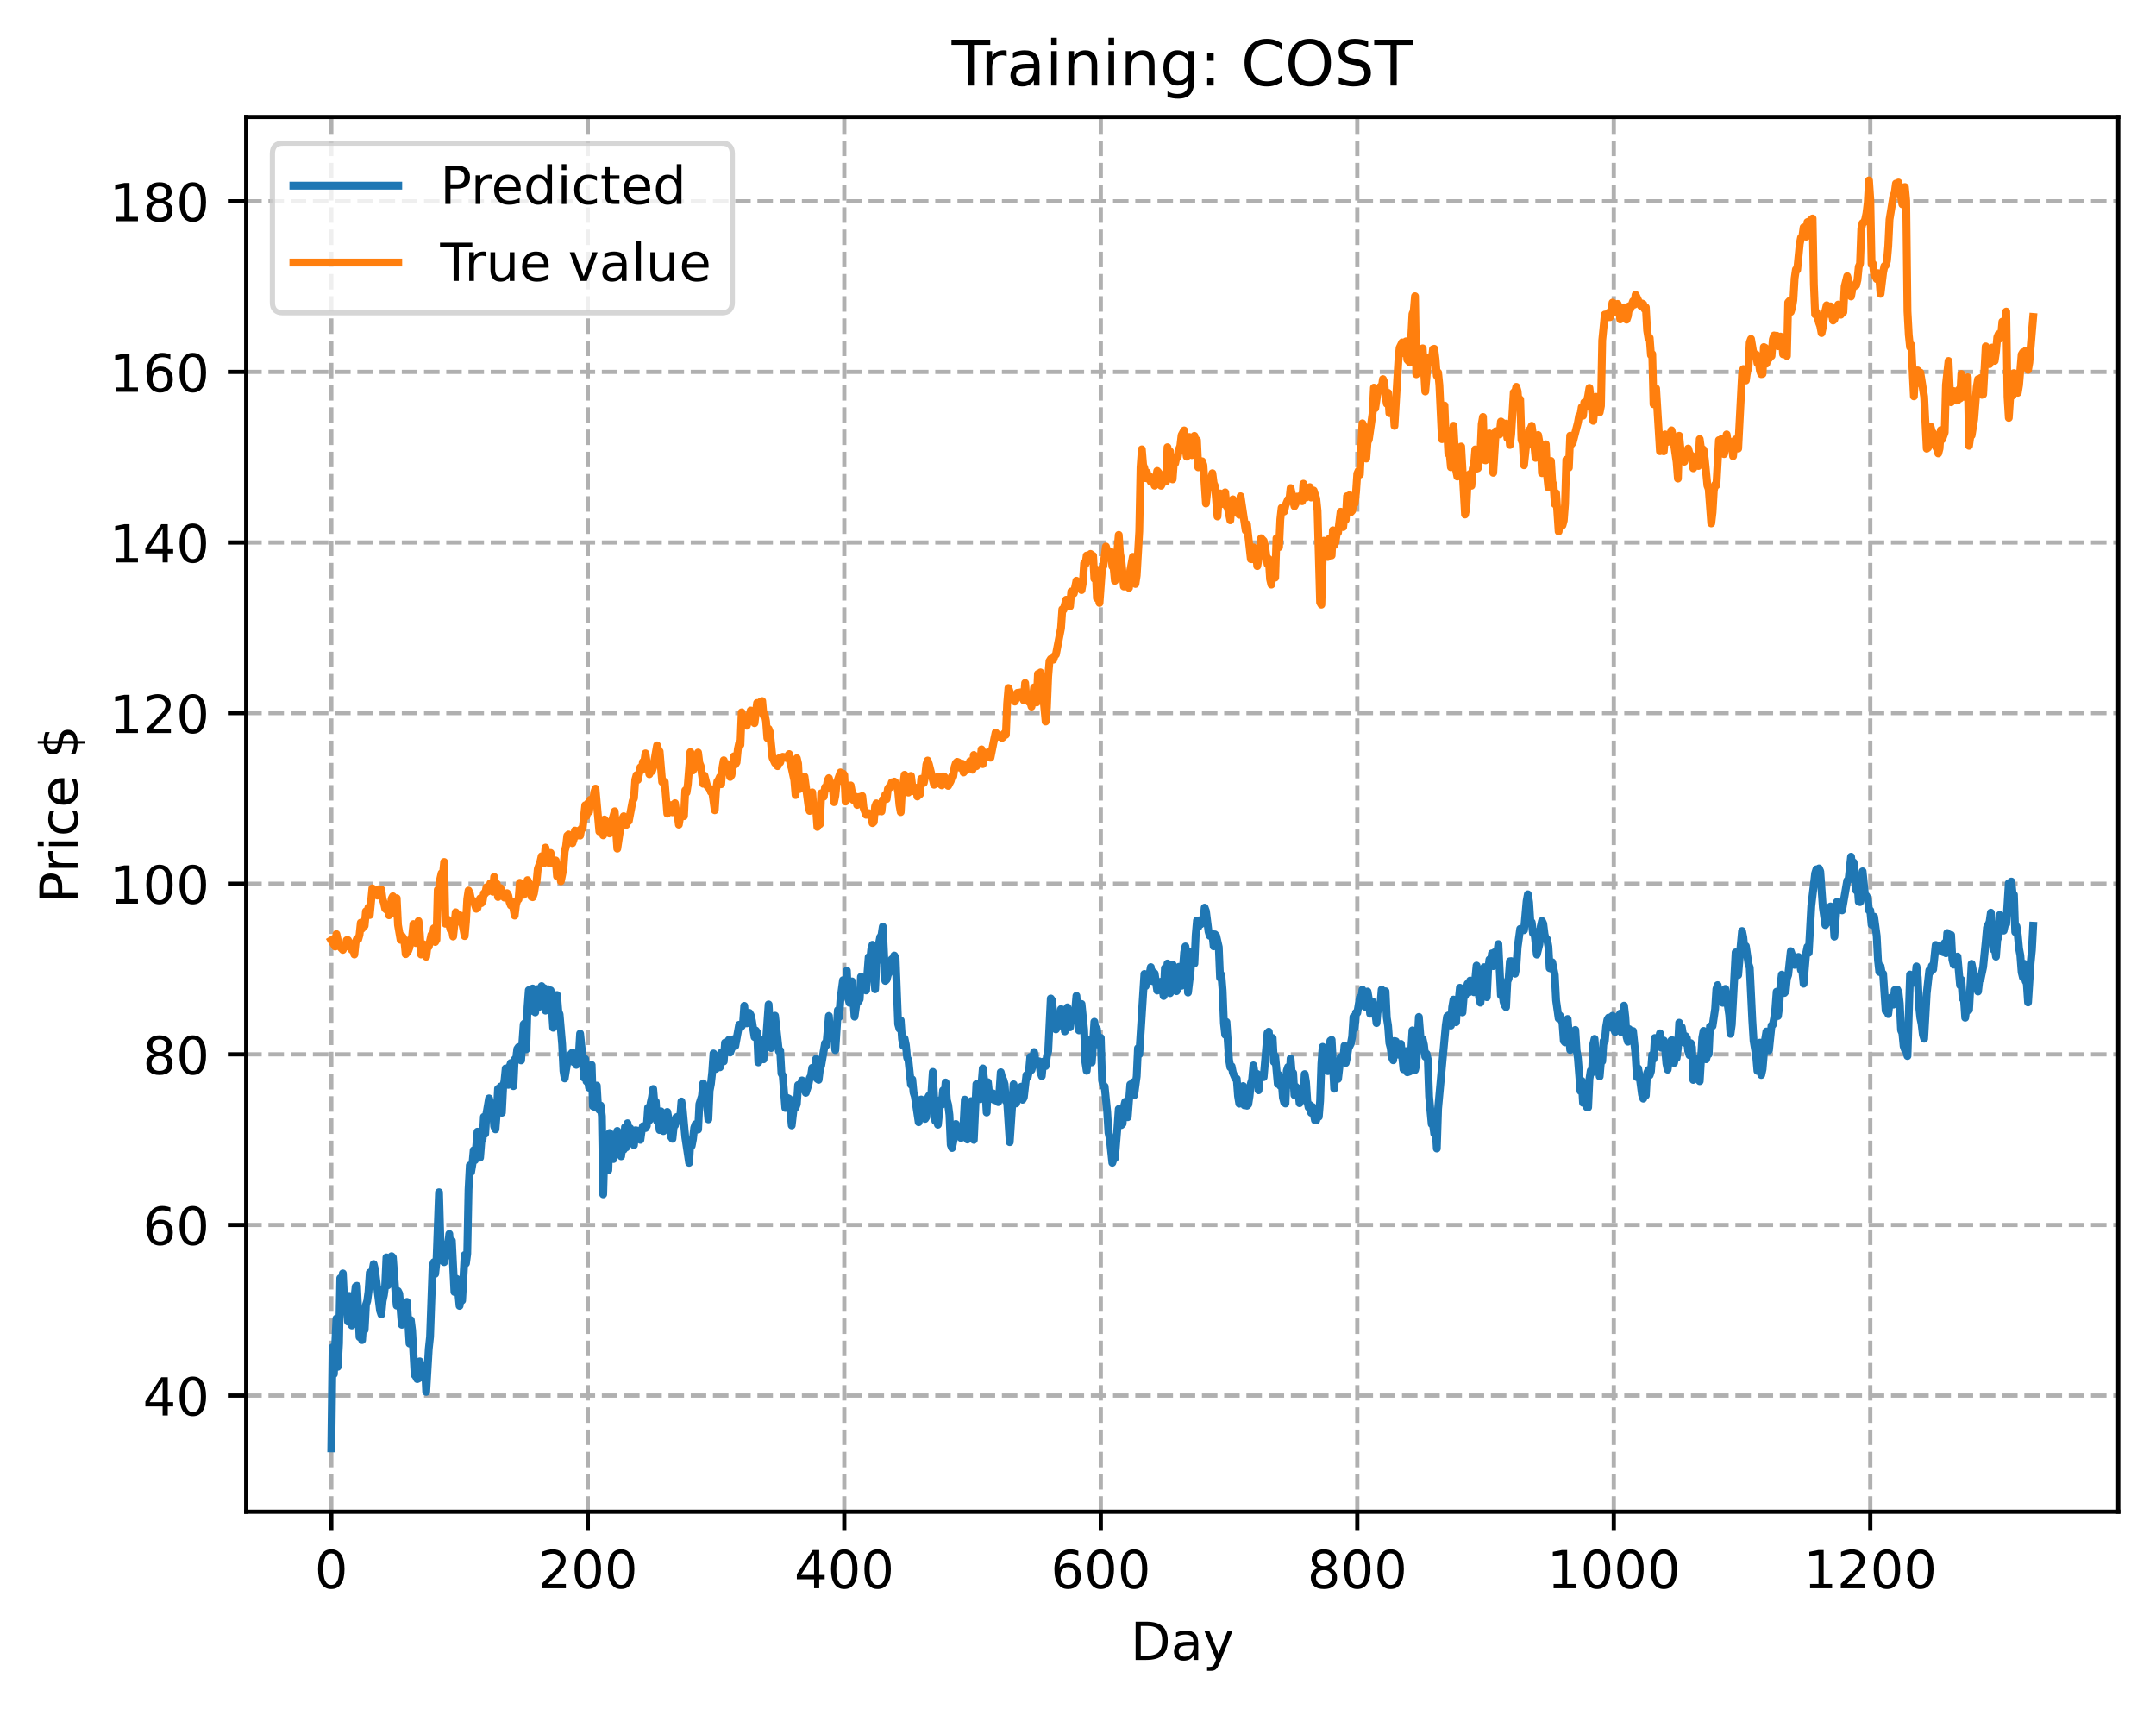 <?xml version="1.0" encoding="utf-8" standalone="no"?>
<!DOCTYPE svg PUBLIC "-//W3C//DTD SVG 1.1//EN"
  "http://www.w3.org/Graphics/SVG/1.1/DTD/svg11.dtd">
<!-- Created with matplotlib (https://matplotlib.org/) -->
<svg height="325.986pt" version="1.1" viewBox="0 0 411.286 325.986" width="411.286pt" xmlns="http://www.w3.org/2000/svg" xmlns:xlink="http://www.w3.org/1999/xlink">
 <defs>
  <style type="text/css">
*{stroke-linecap:butt;stroke-linejoin:round;}
  </style>
 </defs>
 <g id="figure_1">
  <g id="patch_1">
   <path d="M 0 325.986 
L 411.286 325.986 
L 411.286 0 
L 0 0 
z
" style="fill:#ffffff;"/>
  </g>
  <g id="axes_1">
   <g id="patch_2">
    <path d="M 46.966 288.43 
L 404.086 288.43 
L 404.086 22.318 
L 46.966 22.318 
z
" style="fill:#ffffff;"/>
   </g>
   <g id="matplotlib.axis_1">
    <g id="xtick_1">
     <g id="line2d_1">
      <path clip-path="url(#p57fdb174ea)" d="M 63.198 288.43 
L 63.198 22.318 
" style="fill:none;stroke:#b0b0b0;stroke-dasharray:2.96,1.28;stroke-dashoffset:0;stroke-width:0.8;"/>
     </g>
     <g id="line2d_2">
      <defs>
       <path d="M 0 0 
L 0 3.5 
" id="m2d9c114241" style="stroke:#000000;stroke-width:0.8;"/>
      </defs>
      <g>
       <use style="stroke:#000000;stroke-width:0.8;" x="63.198" xlink:href="#m2d9c114241" y="288.43"/>
      </g>
     </g>
     <g id="text_1">
      <!-- 0 -->
      <defs>
       <path d="M 31.781 66.406 
Q 24.172 66.406 20.328 58.906 
Q 16.5 51.422 16.5 36.375 
Q 16.5 21.391 20.328 13.891 
Q 24.172 6.391 31.781 6.391 
Q 39.453 6.391 43.281 13.891 
Q 47.125 21.391 47.125 36.375 
Q 47.125 51.422 43.281 58.906 
Q 39.453 66.406 31.781 66.406 
z
M 31.781 74.219 
Q 44.047 74.219 50.516 64.516 
Q 56.984 54.828 56.984 36.375 
Q 56.984 17.969 50.516 8.266 
Q 44.047 -1.422 31.781 -1.422 
Q 19.531 -1.422 13.062 8.266 
Q 6.594 17.969 6.594 36.375 
Q 6.594 54.828 13.062 64.516 
Q 19.531 74.219 31.781 74.219 
z
" id="DejaVuSans-48"/>
      </defs>
      <g transform="translate(60.017 303.029)scale(0.1 -0.1)">
       <use xlink:href="#DejaVuSans-48"/>
      </g>
     </g>
    </g>
    <g id="xtick_2">
     <g id="line2d_3">
      <path clip-path="url(#p57fdb174ea)" d="M 112.129 288.43 
L 112.129 22.318 
" style="fill:none;stroke:#b0b0b0;stroke-dasharray:2.96,1.28;stroke-dashoffset:0;stroke-width:0.8;"/>
     </g>
     <g id="line2d_4">
      <g>
       <use style="stroke:#000000;stroke-width:0.8;" x="112.129" xlink:href="#m2d9c114241" y="288.43"/>
      </g>
     </g>
     <g id="text_2">
      <!-- 200 -->
      <defs>
       <path d="M 19.188 8.297 
L 53.609 8.297 
L 53.609 0 
L 7.328 0 
L 7.328 8.297 
Q 12.938 14.109 22.625 23.891 
Q 32.328 33.688 34.812 36.531 
Q 39.547 41.844 41.422 45.531 
Q 43.312 49.219 43.312 52.781 
Q 43.312 58.594 39.234 62.25 
Q 35.156 65.922 28.609 65.922 
Q 23.969 65.922 18.812 64.312 
Q 13.672 62.703 7.812 59.422 
L 7.812 69.391 
Q 13.766 71.781 18.938 73 
Q 24.125 74.219 28.422 74.219 
Q 39.75 74.219 46.484 68.547 
Q 53.219 62.891 53.219 53.422 
Q 53.219 48.922 51.531 44.891 
Q 49.859 40.875 45.406 35.406 
Q 44.188 33.984 37.641 27.219 
Q 31.109 20.453 19.188 8.297 
z
" id="DejaVuSans-50"/>
      </defs>
      <g transform="translate(102.585 303.029)scale(0.1 -0.1)">
       <use xlink:href="#DejaVuSans-50"/>
       <use x="63.623" xlink:href="#DejaVuSans-48"/>
       <use x="127.246" xlink:href="#DejaVuSans-48"/>
      </g>
     </g>
    </g>
    <g id="xtick_3">
     <g id="line2d_5">
      <path clip-path="url(#p57fdb174ea)" d="M 161.06 288.43 
L 161.06 22.318 
" style="fill:none;stroke:#b0b0b0;stroke-dasharray:2.96,1.28;stroke-dashoffset:0;stroke-width:0.8;"/>
     </g>
     <g id="line2d_6">
      <g>
       <use style="stroke:#000000;stroke-width:0.8;" x="161.06" xlink:href="#m2d9c114241" y="288.43"/>
      </g>
     </g>
     <g id="text_3">
      <!-- 400 -->
      <defs>
       <path d="M 37.797 64.312 
L 12.891 25.391 
L 37.797 25.391 
z
M 35.203 72.906 
L 47.609 72.906 
L 47.609 25.391 
L 58.016 25.391 
L 58.016 17.188 
L 47.609 17.188 
L 47.609 0 
L 37.797 0 
L 37.797 17.188 
L 4.891 17.188 
L 4.891 26.703 
z
" id="DejaVuSans-52"/>
      </defs>
      <g transform="translate(151.516 303.029)scale(0.1 -0.1)">
       <use xlink:href="#DejaVuSans-52"/>
       <use x="63.623" xlink:href="#DejaVuSans-48"/>
       <use x="127.246" xlink:href="#DejaVuSans-48"/>
      </g>
     </g>
    </g>
    <g id="xtick_4">
     <g id="line2d_7">
      <path clip-path="url(#p57fdb174ea)" d="M 209.99 288.43 
L 209.99 22.318 
" style="fill:none;stroke:#b0b0b0;stroke-dasharray:2.96,1.28;stroke-dashoffset:0;stroke-width:0.8;"/>
     </g>
     <g id="line2d_8">
      <g>
       <use style="stroke:#000000;stroke-width:0.8;" x="209.99" xlink:href="#m2d9c114241" y="288.43"/>
      </g>
     </g>
     <g id="text_4">
      <!-- 600 -->
      <defs>
       <path d="M 33.016 40.375 
Q 26.375 40.375 22.484 35.828 
Q 18.609 31.297 18.609 23.391 
Q 18.609 15.531 22.484 10.953 
Q 26.375 6.391 33.016 6.391 
Q 39.656 6.391 43.531 10.953 
Q 47.406 15.531 47.406 23.391 
Q 47.406 31.297 43.531 35.828 
Q 39.656 40.375 33.016 40.375 
z
M 52.594 71.297 
L 52.594 62.312 
Q 48.875 64.062 45.094 64.984 
Q 41.312 65.922 37.594 65.922 
Q 27.828 65.922 22.672 59.328 
Q 17.531 52.734 16.797 39.406 
Q 19.672 43.656 24.016 45.922 
Q 28.375 48.188 33.594 48.188 
Q 44.578 48.188 50.953 41.516 
Q 57.328 34.859 57.328 23.391 
Q 57.328 12.156 50.688 5.359 
Q 44.047 -1.422 33.016 -1.422 
Q 20.359 -1.422 13.672 8.266 
Q 6.984 17.969 6.984 36.375 
Q 6.984 53.656 15.188 63.938 
Q 23.391 74.219 37.203 74.219 
Q 40.922 74.219 44.703 73.484 
Q 48.484 72.75 52.594 71.297 
z
" id="DejaVuSans-54"/>
      </defs>
      <g transform="translate(200.446 303.029)scale(0.1 -0.1)">
       <use xlink:href="#DejaVuSans-54"/>
       <use x="63.623" xlink:href="#DejaVuSans-48"/>
       <use x="127.246" xlink:href="#DejaVuSans-48"/>
      </g>
     </g>
    </g>
    <g id="xtick_5">
     <g id="line2d_9">
      <path clip-path="url(#p57fdb174ea)" d="M 258.921 288.43 
L 258.921 22.318 
" style="fill:none;stroke:#b0b0b0;stroke-dasharray:2.96,1.28;stroke-dashoffset:0;stroke-width:0.8;"/>
     </g>
     <g id="line2d_10">
      <g>
       <use style="stroke:#000000;stroke-width:0.8;" x="258.921" xlink:href="#m2d9c114241" y="288.43"/>
      </g>
     </g>
     <g id="text_5">
      <!-- 800 -->
      <defs>
       <path d="M 31.781 34.625 
Q 24.75 34.625 20.719 30.859 
Q 16.703 27.094 16.703 20.516 
Q 16.703 13.922 20.719 10.156 
Q 24.75 6.391 31.781 6.391 
Q 38.812 6.391 42.859 10.172 
Q 46.922 13.969 46.922 20.516 
Q 46.922 27.094 42.891 30.859 
Q 38.875 34.625 31.781 34.625 
z
M 21.922 38.812 
Q 15.578 40.375 12.031 44.719 
Q 8.5 49.078 8.5 55.328 
Q 8.5 64.062 14.719 69.141 
Q 20.953 74.219 31.781 74.219 
Q 42.672 74.219 48.875 69.141 
Q 55.078 64.062 55.078 55.328 
Q 55.078 49.078 51.531 44.719 
Q 48 40.375 41.703 38.812 
Q 48.828 37.156 52.797 32.312 
Q 56.781 27.484 56.781 20.516 
Q 56.781 9.906 50.312 4.234 
Q 43.844 -1.422 31.781 -1.422 
Q 19.734 -1.422 13.25 4.234 
Q 6.781 9.906 6.781 20.516 
Q 6.781 27.484 10.781 32.312 
Q 14.797 37.156 21.922 38.812 
z
M 18.312 54.391 
Q 18.312 48.734 21.844 45.562 
Q 25.391 42.391 31.781 42.391 
Q 38.141 42.391 41.719 45.562 
Q 45.312 48.734 45.312 54.391 
Q 45.312 60.062 41.719 63.234 
Q 38.141 66.406 31.781 66.406 
Q 25.391 66.406 21.844 63.234 
Q 18.312 60.062 18.312 54.391 
z
" id="DejaVuSans-56"/>
      </defs>
      <g transform="translate(249.377 303.029)scale(0.1 -0.1)">
       <use xlink:href="#DejaVuSans-56"/>
       <use x="63.623" xlink:href="#DejaVuSans-48"/>
       <use x="127.246" xlink:href="#DejaVuSans-48"/>
      </g>
     </g>
    </g>
    <g id="xtick_6">
     <g id="line2d_11">
      <path clip-path="url(#p57fdb174ea)" d="M 307.851 288.43 
L 307.851 22.318 
" style="fill:none;stroke:#b0b0b0;stroke-dasharray:2.96,1.28;stroke-dashoffset:0;stroke-width:0.8;"/>
     </g>
     <g id="line2d_12">
      <g>
       <use style="stroke:#000000;stroke-width:0.8;" x="307.851" xlink:href="#m2d9c114241" y="288.43"/>
      </g>
     </g>
     <g id="text_6">
      <!-- 1000 -->
      <defs>
       <path d="M 12.406 8.297 
L 28.516 8.297 
L 28.516 63.922 
L 10.984 60.406 
L 10.984 69.391 
L 28.422 72.906 
L 38.281 72.906 
L 38.281 8.297 
L 54.391 8.297 
L 54.391 0 
L 12.406 0 
z
" id="DejaVuSans-49"/>
      </defs>
      <g transform="translate(295.126 303.029)scale(0.1 -0.1)">
       <use xlink:href="#DejaVuSans-49"/>
       <use x="63.623" xlink:href="#DejaVuSans-48"/>
       <use x="127.246" xlink:href="#DejaVuSans-48"/>
       <use x="190.869" xlink:href="#DejaVuSans-48"/>
      </g>
     </g>
    </g>
    <g id="xtick_7">
     <g id="line2d_13">
      <path clip-path="url(#p57fdb174ea)" d="M 356.782 288.43 
L 356.782 22.318 
" style="fill:none;stroke:#b0b0b0;stroke-dasharray:2.96,1.28;stroke-dashoffset:0;stroke-width:0.8;"/>
     </g>
     <g id="line2d_14">
      <g>
       <use style="stroke:#000000;stroke-width:0.8;" x="356.782" xlink:href="#m2d9c114241" y="288.43"/>
      </g>
     </g>
     <g id="text_7">
      <!-- 1200 -->
      <g transform="translate(344.057 303.029)scale(0.1 -0.1)">
       <use xlink:href="#DejaVuSans-49"/>
       <use x="63.623" xlink:href="#DejaVuSans-50"/>
       <use x="127.246" xlink:href="#DejaVuSans-48"/>
       <use x="190.869" xlink:href="#DejaVuSans-48"/>
      </g>
     </g>
    </g>
    <g id="text_8">
     <!-- Day -->
     <defs>
      <path d="M 19.672 64.797 
L 19.672 8.109 
L 31.594 8.109 
Q 46.688 8.109 53.688 14.938 
Q 60.688 21.781 60.688 36.531 
Q 60.688 51.172 53.688 57.984 
Q 46.688 64.797 31.594 64.797 
z
M 9.812 72.906 
L 30.078 72.906 
Q 51.266 72.906 61.172 64.094 
Q 71.094 55.281 71.094 36.531 
Q 71.094 17.672 61.125 8.828 
Q 51.172 0 30.078 0 
L 9.812 0 
z
" id="DejaVuSans-68"/>
      <path d="M 34.281 27.484 
Q 23.391 27.484 19.188 25 
Q 14.984 22.516 14.984 16.5 
Q 14.984 11.719 18.141 8.906 
Q 21.297 6.109 26.703 6.109 
Q 34.188 6.109 38.703 11.406 
Q 43.219 16.703 43.219 25.484 
L 43.219 27.484 
z
M 52.203 31.203 
L 52.203 0 
L 43.219 0 
L 43.219 8.297 
Q 40.141 3.328 35.547 0.953 
Q 30.953 -1.422 24.312 -1.422 
Q 15.922 -1.422 10.953 3.297 
Q 6 8.016 6 15.922 
Q 6 25.141 12.172 29.828 
Q 18.359 34.516 30.609 34.516 
L 43.219 34.516 
L 43.219 35.406 
Q 43.219 41.609 39.141 45 
Q 35.062 48.391 27.688 48.391 
Q 23 48.391 18.547 47.266 
Q 14.109 46.141 10.016 43.891 
L 10.016 52.203 
Q 14.938 54.109 19.578 55.047 
Q 24.219 56 28.609 56 
Q 40.484 56 46.344 49.844 
Q 52.203 43.703 52.203 31.203 
z
" id="DejaVuSans-97"/>
      <path d="M 32.172 -5.078 
Q 28.375 -14.844 24.75 -17.812 
Q 21.141 -20.797 15.094 -20.797 
L 7.906 -20.797 
L 7.906 -13.281 
L 13.188 -13.281 
Q 16.891 -13.281 18.938 -11.516 
Q 21 -9.766 23.484 -3.219 
L 25.094 0.875 
L 2.984 54.688 
L 12.5 54.688 
L 29.594 11.922 
L 46.688 54.688 
L 56.203 54.688 
z
" id="DejaVuSans-121"/>
     </defs>
     <g transform="translate(215.652 316.707)scale(0.1 -0.1)">
      <use xlink:href="#DejaVuSans-68"/>
      <use x="77.002" xlink:href="#DejaVuSans-97"/>
      <use x="138.281" xlink:href="#DejaVuSans-121"/>
     </g>
    </g>
   </g>
   <g id="matplotlib.axis_2">
    <g id="ytick_1">
     <g id="line2d_15">
      <path clip-path="url(#p57fdb174ea)" d="M 46.966 266.263 
L 404.086 266.263 
" style="fill:none;stroke:#b0b0b0;stroke-dasharray:2.96,1.28;stroke-dashoffset:0;stroke-width:0.8;"/>
     </g>
     <g id="line2d_16">
      <defs>
       <path d="M 0 0 
L -3.5 0 
" id="m6299dc7354" style="stroke:#000000;stroke-width:0.8;"/>
      </defs>
      <g>
       <use style="stroke:#000000;stroke-width:0.8;" x="46.966" xlink:href="#m6299dc7354" y="266.263"/>
      </g>
     </g>
     <g id="text_9">
      <!-- 40 -->
      <g transform="translate(27.241 270.062)scale(0.1 -0.1)">
       <use xlink:href="#DejaVuSans-52"/>
       <use x="63.623" xlink:href="#DejaVuSans-48"/>
      </g>
     </g>
    </g>
    <g id="ytick_2">
     <g id="line2d_17">
      <path clip-path="url(#p57fdb174ea)" d="M 46.966 233.711 
L 404.086 233.711 
" style="fill:none;stroke:#b0b0b0;stroke-dasharray:2.96,1.28;stroke-dashoffset:0;stroke-width:0.8;"/>
     </g>
     <g id="line2d_18">
      <g>
       <use style="stroke:#000000;stroke-width:0.8;" x="46.966" xlink:href="#m6299dc7354" y="233.711"/>
      </g>
     </g>
     <g id="text_10">
      <!-- 60 -->
      <g transform="translate(27.241 237.511)scale(0.1 -0.1)">
       <use xlink:href="#DejaVuSans-54"/>
       <use x="63.623" xlink:href="#DejaVuSans-48"/>
      </g>
     </g>
    </g>
    <g id="ytick_3">
     <g id="line2d_19">
      <path clip-path="url(#p57fdb174ea)" d="M 46.966 201.16 
L 404.086 201.16 
" style="fill:none;stroke:#b0b0b0;stroke-dasharray:2.96,1.28;stroke-dashoffset:0;stroke-width:0.8;"/>
     </g>
     <g id="line2d_20">
      <g>
       <use style="stroke:#000000;stroke-width:0.8;" x="46.966" xlink:href="#m6299dc7354" y="201.16"/>
      </g>
     </g>
     <g id="text_11">
      <!-- 80 -->
      <g transform="translate(27.241 204.959)scale(0.1 -0.1)">
       <use xlink:href="#DejaVuSans-56"/>
       <use x="63.623" xlink:href="#DejaVuSans-48"/>
      </g>
     </g>
    </g>
    <g id="ytick_4">
     <g id="line2d_21">
      <path clip-path="url(#p57fdb174ea)" d="M 46.966 168.608 
L 404.086 168.608 
" style="fill:none;stroke:#b0b0b0;stroke-dasharray:2.96,1.28;stroke-dashoffset:0;stroke-width:0.8;"/>
     </g>
     <g id="line2d_22">
      <g>
       <use style="stroke:#000000;stroke-width:0.8;" x="46.966" xlink:href="#m6299dc7354" y="168.608"/>
      </g>
     </g>
     <g id="text_12">
      <!-- 100 -->
      <g transform="translate(20.878 172.407)scale(0.1 -0.1)">
       <use xlink:href="#DejaVuSans-49"/>
       <use x="63.623" xlink:href="#DejaVuSans-48"/>
       <use x="127.246" xlink:href="#DejaVuSans-48"/>
      </g>
     </g>
    </g>
    <g id="ytick_5">
     <g id="line2d_23">
      <path clip-path="url(#p57fdb174ea)" d="M 46.966 136.057 
L 404.086 136.057 
" style="fill:none;stroke:#b0b0b0;stroke-dasharray:2.96,1.28;stroke-dashoffset:0;stroke-width:0.8;"/>
     </g>
     <g id="line2d_24">
      <g>
       <use style="stroke:#000000;stroke-width:0.8;" x="46.966" xlink:href="#m6299dc7354" y="136.057"/>
      </g>
     </g>
     <g id="text_13">
      <!-- 120 -->
      <g transform="translate(20.878 139.856)scale(0.1 -0.1)">
       <use xlink:href="#DejaVuSans-49"/>
       <use x="63.623" xlink:href="#DejaVuSans-50"/>
       <use x="127.246" xlink:href="#DejaVuSans-48"/>
      </g>
     </g>
    </g>
    <g id="ytick_6">
     <g id="line2d_25">
      <path clip-path="url(#p57fdb174ea)" d="M 46.966 103.505 
L 404.086 103.505 
" style="fill:none;stroke:#b0b0b0;stroke-dasharray:2.96,1.28;stroke-dashoffset:0;stroke-width:0.8;"/>
     </g>
     <g id="line2d_26">
      <g>
       <use style="stroke:#000000;stroke-width:0.8;" x="46.966" xlink:href="#m6299dc7354" y="103.505"/>
      </g>
     </g>
     <g id="text_14">
      <!-- 140 -->
      <g transform="translate(20.878 107.304)scale(0.1 -0.1)">
       <use xlink:href="#DejaVuSans-49"/>
       <use x="63.623" xlink:href="#DejaVuSans-52"/>
       <use x="127.246" xlink:href="#DejaVuSans-48"/>
      </g>
     </g>
    </g>
    <g id="ytick_7">
     <g id="line2d_27">
      <path clip-path="url(#p57fdb174ea)" d="M 46.966 70.953 
L 404.086 70.953 
" style="fill:none;stroke:#b0b0b0;stroke-dasharray:2.96,1.28;stroke-dashoffset:0;stroke-width:0.8;"/>
     </g>
     <g id="line2d_28">
      <g>
       <use style="stroke:#000000;stroke-width:0.8;" x="46.966" xlink:href="#m6299dc7354" y="70.953"/>
      </g>
     </g>
     <g id="text_15">
      <!-- 160 -->
      <g transform="translate(20.878 74.753)scale(0.1 -0.1)">
       <use xlink:href="#DejaVuSans-49"/>
       <use x="63.623" xlink:href="#DejaVuSans-54"/>
       <use x="127.246" xlink:href="#DejaVuSans-48"/>
      </g>
     </g>
    </g>
    <g id="ytick_8">
     <g id="line2d_29">
      <path clip-path="url(#p57fdb174ea)" d="M 46.966 38.402 
L 404.086 38.402 
" style="fill:none;stroke:#b0b0b0;stroke-dasharray:2.96,1.28;stroke-dashoffset:0;stroke-width:0.8;"/>
     </g>
     <g id="line2d_30">
      <g>
       <use style="stroke:#000000;stroke-width:0.8;" x="46.966" xlink:href="#m6299dc7354" y="38.402"/>
      </g>
     </g>
     <g id="text_16">
      <!-- 180 -->
      <g transform="translate(20.878 42.201)scale(0.1 -0.1)">
       <use xlink:href="#DejaVuSans-49"/>
       <use x="63.623" xlink:href="#DejaVuSans-56"/>
       <use x="127.246" xlink:href="#DejaVuSans-48"/>
      </g>
     </g>
    </g>
    <g id="text_17">
     <!-- Price $ -->
     <defs>
      <path d="M 19.672 64.797 
L 19.672 37.406 
L 32.078 37.406 
Q 38.969 37.406 42.719 40.969 
Q 46.484 44.531 46.484 51.125 
Q 46.484 57.672 42.719 61.234 
Q 38.969 64.797 32.078 64.797 
z
M 9.812 72.906 
L 32.078 72.906 
Q 44.344 72.906 50.609 67.359 
Q 56.891 61.812 56.891 51.125 
Q 56.891 40.328 50.609 34.812 
Q 44.344 29.297 32.078 29.297 
L 19.672 29.297 
L 19.672 0 
L 9.812 0 
z
" id="DejaVuSans-80"/>
      <path d="M 41.109 46.297 
Q 39.594 47.172 37.812 47.578 
Q 36.031 48 33.891 48 
Q 26.266 48 22.188 43.047 
Q 18.109 38.094 18.109 28.812 
L 18.109 0 
L 9.078 0 
L 9.078 54.688 
L 18.109 54.688 
L 18.109 46.188 
Q 20.953 51.172 25.484 53.578 
Q 30.031 56 36.531 56 
Q 37.453 56 38.578 55.875 
Q 39.703 55.766 41.062 55.516 
z
" id="DejaVuSans-114"/>
      <path d="M 9.422 54.688 
L 18.406 54.688 
L 18.406 0 
L 9.422 0 
z
M 9.422 75.984 
L 18.406 75.984 
L 18.406 64.594 
L 9.422 64.594 
z
" id="DejaVuSans-105"/>
      <path d="M 48.781 52.594 
L 48.781 44.188 
Q 44.969 46.297 41.141 47.344 
Q 37.312 48.391 33.406 48.391 
Q 24.656 48.391 19.812 42.844 
Q 14.984 37.312 14.984 27.297 
Q 14.984 17.281 19.812 11.734 
Q 24.656 6.203 33.406 6.203 
Q 37.312 6.203 41.141 7.25 
Q 44.969 8.297 48.781 10.406 
L 48.781 2.094 
Q 45.016 0.344 40.984 -0.531 
Q 36.969 -1.422 32.422 -1.422 
Q 20.062 -1.422 12.781 6.344 
Q 5.516 14.109 5.516 27.297 
Q 5.516 40.672 12.859 48.328 
Q 20.219 56 33.016 56 
Q 37.156 56 41.109 55.141 
Q 45.062 54.297 48.781 52.594 
z
" id="DejaVuSans-99"/>
      <path d="M 56.203 29.594 
L 56.203 25.203 
L 14.891 25.203 
Q 15.484 15.922 20.484 11.062 
Q 25.484 6.203 34.422 6.203 
Q 39.594 6.203 44.453 7.469 
Q 49.312 8.734 54.109 11.281 
L 54.109 2.781 
Q 49.266 0.734 44.188 -0.344 
Q 39.109 -1.422 33.891 -1.422 
Q 20.797 -1.422 13.156 6.188 
Q 5.516 13.812 5.516 26.812 
Q 5.516 40.234 12.766 48.109 
Q 20.016 56 32.328 56 
Q 43.359 56 49.781 48.891 
Q 56.203 41.797 56.203 29.594 
z
M 47.219 32.234 
Q 47.125 39.594 43.094 43.984 
Q 39.062 48.391 32.422 48.391 
Q 24.906 48.391 20.391 44.141 
Q 15.875 39.891 15.188 32.172 
z
" id="DejaVuSans-101"/>
      <path id="DejaVuSans-32"/>
      <path d="M 33.797 -14.703 
L 28.906 -14.703 
L 28.859 0 
Q 23.734 0.094 18.609 1.188 
Q 13.484 2.297 8.297 4.5 
L 8.297 13.281 
Q 13.281 10.156 18.375 8.562 
Q 23.484 6.984 28.906 6.938 
L 28.906 29.203 
Q 18.109 30.953 13.203 35.156 
Q 8.297 39.359 8.297 46.688 
Q 8.297 54.641 13.625 59.219 
Q 18.953 63.812 28.906 64.5 
L 28.906 75.984 
L 33.797 75.984 
L 33.797 64.656 
Q 38.328 64.453 42.578 63.688 
Q 46.828 62.938 50.875 61.625 
L 50.875 53.078 
Q 46.828 55.125 42.547 56.25 
Q 38.281 57.375 33.797 57.562 
L 33.797 36.719 
Q 44.875 35.016 50.094 30.609 
Q 55.328 26.219 55.328 18.609 
Q 55.328 10.359 49.781 5.594 
Q 44.234 0.828 33.797 0.094 
z
M 28.906 37.594 
L 28.906 57.625 
Q 23.25 56.984 20.266 54.391 
Q 17.281 51.812 17.281 47.516 
Q 17.281 43.312 20.031 40.969 
Q 22.797 38.625 28.906 37.594 
z
M 33.797 28.219 
L 33.797 7.078 
Q 39.984 7.906 43.141 10.594 
Q 46.297 13.281 46.297 17.672 
Q 46.297 21.969 43.281 24.5 
Q 40.281 27.047 33.797 28.219 
z
" id="DejaVuSans-36"/>
     </defs>
     <g transform="translate(14.798 172.342)rotate(-90)scale(0.1 -0.1)">
      <use xlink:href="#DejaVuSans-80"/>
      <use x="58.553" xlink:href="#DejaVuSans-114"/>
      <use x="99.666" xlink:href="#DejaVuSans-105"/>
      <use x="127.449" xlink:href="#DejaVuSans-99"/>
      <use x="182.43" xlink:href="#DejaVuSans-101"/>
      <use x="243.953" xlink:href="#DejaVuSans-32"/>
      <use x="275.74" xlink:href="#DejaVuSans-36"/>
     </g>
    </g>
   </g>
   <g id="line2d_31">
    <path clip-path="url(#p57fdb174ea)" d="M 63.198 276.334 
L 63.443 257.059 
L 63.688 262.171 
L 64.177 251.57 
L 64.422 260.78 
L 64.666 256.356 
L 64.911 243.868 
L 65.156 245.626 
L 65.4 242.957 
L 65.645 248.005 
L 65.89 250.206 
L 66.134 249.102 
L 66.379 252.156 
L 66.623 247.259 
L 66.868 247.343 
L 67.113 252.895 
L 67.357 249.05 
L 67.602 247.616 
L 67.847 245.462 
L 68.091 245.32 
L 68.581 255.115 
L 68.825 254.712 
L 69.07 255.677 
L 69.315 252.168 
L 69.559 253.739 
L 69.804 248.986 
L 70.049 248.226 
L 70.293 246.456 
L 70.538 242.807 
L 70.783 243.231 
L 71.027 242.572 
L 71.272 241.179 
L 71.517 242.185 
L 72.495 250.066 
L 72.74 250.8 
L 72.984 248.217 
L 73.229 247.118 
L 73.474 245.274 
L 73.718 239.903 
L 73.963 245.239 
L 74.208 242.817 
L 74.452 242.717 
L 74.697 239.677 
L 74.942 239.914 
L 75.431 246.479 
L 75.676 249.108 
L 75.92 246.334 
L 76.165 246.834 
L 76.654 252.76 
L 76.899 250.106 
L 77.144 248.853 
L 77.388 249.473 
L 77.633 248.398 
L 78.122 256.345 
L 78.367 251.856 
L 78.611 253.8 
L 79.101 262.327 
L 79.345 262.634 
L 79.59 263.122 
L 79.835 263.014 
L 80.079 259.741 
L 80.324 262.821 
L 80.569 260.525 
L 80.813 260.862 
L 81.058 260.525 
L 81.303 265.556 
L 81.792 257.347 
L 82.037 255.044 
L 82.526 241.477 
L 82.771 240.813 
L 83.015 243.044 
L 83.26 240.833 
L 83.749 227.475 
L 83.994 236.087 
L 84.239 239.888 
L 84.483 240.613 
L 84.728 240.815 
L 84.972 237.451 
L 85.217 238.431 
L 85.462 237.753 
L 85.706 235.427 
L 85.951 239.624 
L 86.196 236.714 
L 86.685 246.5 
L 86.93 243.922 
L 87.174 244.04 
L 87.664 249.157 
L 87.908 247.7 
L 88.153 248.124 
L 88.642 239.446 
L 88.887 241.051 
L 89.132 239.202 
L 89.376 227.02 
L 89.621 222.352 
L 89.866 223.635 
L 90.11 222.152 
L 90.355 219.459 
L 90.599 221.359 
L 91.089 215.915 
L 91.333 220.272 
L 91.578 220.874 
L 91.823 217.808 
L 92.067 217.306 
L 92.312 213.081 
L 92.557 216.316 
L 92.801 212.429 
L 93.291 209.564 
L 93.535 210.532 
L 93.78 210.741 
L 94.025 211.511 
L 94.269 214.907 
L 94.514 215.474 
L 94.759 212.412 
L 95.003 207.721 
L 95.248 210.489 
L 95.493 207.293 
L 95.737 212.31 
L 95.982 207.466 
L 96.227 206.239 
L 96.471 203.843 
L 96.716 204.866 
L 96.96 206.983 
L 97.205 203.551 
L 97.45 202.818 
L 97.694 203.569 
L 97.939 207.236 
L 98.184 202.12 
L 98.428 202.35 
L 98.673 200.136 
L 98.918 199.776 
L 99.162 201.775 
L 99.407 202.319 
L 99.896 195.416 
L 100.141 195.186 
L 100.386 200.202 
L 100.63 192.157 
L 100.875 188.917 
L 101.12 192.928 
L 101.364 189.521 
L 101.609 188.603 
L 101.854 189.099 
L 102.098 193.159 
L 102.343 189.505 
L 102.587 188.71 
L 102.832 192.108 
L 103.077 189.444 
L 103.321 188.14 
L 103.566 191.097 
L 103.811 188.523 
L 104.055 192.819 
L 104.3 188.88 
L 104.545 188.73 
L 104.789 188.948 
L 105.034 188.961 
L 105.523 196.09 
L 105.768 191.861 
L 106.013 189.891 
L 106.257 189.85 
L 106.502 192.918 
L 106.747 193.521 
L 107.236 199.244 
L 107.481 204.317 
L 107.725 205.763 
L 108.215 202.679 
L 108.459 201.782 
L 108.704 202.456 
L 108.948 201.074 
L 109.193 200.809 
L 109.438 202.662 
L 109.682 202.521 
L 109.927 203.173 
L 110.172 201.276 
L 110.416 201.266 
L 110.661 197.204 
L 111.15 201.907 
L 111.395 205.617 
L 111.64 202.039 
L 111.884 206.318 
L 112.129 206.064 
L 112.374 207.537 
L 112.618 204.171 
L 112.863 203.187 
L 113.108 211.057 
L 113.352 208.994 
L 113.597 211.334 
L 113.842 207.124 
L 114.086 211.302 
L 114.331 211.782 
L 114.575 210.934 
L 114.82 212.961 
L 115.065 227.877 
L 115.309 219.366 
L 115.554 223.34 
L 115.799 223.205 
L 116.043 223.28 
L 116.288 216.177 
L 116.533 218.58 
L 117.022 221.141 
L 117.756 215.774 
L 118.001 219.546 
L 118.49 220.615 
L 118.735 218.624 
L 118.979 219.352 
L 119.224 215.043 
L 119.469 218.918 
L 119.713 214.309 
L 119.958 216.193 
L 120.203 215.258 
L 120.447 218.118 
L 120.692 217.801 
L 120.936 218.496 
L 121.181 215.658 
L 121.426 215.676 
L 121.67 216.295 
L 121.915 217.221 
L 122.16 217.478 
L 122.404 215.737 
L 122.649 214.877 
L 123.138 215.228 
L 123.383 214.818 
L 123.628 211.331 
L 123.872 213.77 
L 124.117 210.451 
L 124.362 209.374 
L 124.606 207.773 
L 124.851 210.68 
L 125.096 210.155 
L 125.34 213.909 
L 125.585 213.336 
L 125.83 215.606 
L 126.074 212.031 
L 126.319 212.68 
L 126.563 215.811 
L 127.297 212.154 
L 127.542 213.517 
L 127.787 213.688 
L 128.031 216.947 
L 128.276 217.279 
L 128.521 214.876 
L 128.765 214.708 
L 129.01 213.181 
L 129.255 213.068 
L 129.499 213.872 
L 129.744 213.325 
L 129.989 210.157 
L 130.233 211.637 
L 130.723 216.989 
L 131.457 221.867 
L 131.701 217.585 
L 131.946 218.633 
L 132.191 217.334 
L 132.435 215.16 
L 132.68 214.493 
L 132.924 214.771 
L 133.169 215.512 
L 133.414 210.645 
L 133.903 209.112 
L 134.148 206.703 
L 134.392 208.454 
L 134.637 208.37 
L 135.126 213.572 
L 135.371 208.107 
L 135.616 206.82 
L 135.86 204.603 
L 136.105 200.993 
L 136.35 203.168 
L 136.594 203.938 
L 136.839 201.52 
L 137.084 201.805 
L 137.328 203.636 
L 137.573 200.837 
L 137.818 201.282 
L 138.062 202.515 
L 138.307 198.94 
L 138.796 199.818 
L 139.041 198.393 
L 139.285 200.825 
L 139.775 199.498 
L 140.019 198.249 
L 140.264 199.58 
L 140.998 195.518 
L 141.243 195.973 
L 141.487 195.811 
L 141.732 195.283 
L 141.977 191.915 
L 142.221 194.992 
L 142.466 195.246 
L 142.955 193.255 
L 143.2 193.667 
L 143.445 194.754 
L 143.934 197.871 
L 144.178 196.613 
L 144.423 196.969 
L 144.668 202.7 
L 144.912 199.934 
L 145.402 198.68 
L 145.646 202.116 
L 145.891 198.186 
L 146.136 198.449 
L 146.625 191.637 
L 147.114 199.966 
L 147.359 197.783 
L 147.604 194.264 
L 147.848 193.788 
L 148.582 200.562 
L 148.827 200.441 
L 149.072 204.812 
L 149.316 205.222 
L 149.806 211.39 
L 150.05 209.407 
L 150.539 209.631 
L 151.029 214.724 
L 151.518 210.482 
L 151.763 211.335 
L 152.007 210.656 
L 152.252 207.013 
L 152.497 207.947 
L 152.986 206.134 
L 153.231 206.286 
L 153.475 207.069 
L 153.72 208.503 
L 154.209 207.014 
L 154.454 205.704 
L 154.699 205.264 
L 154.943 203.728 
L 155.188 204.913 
L 155.433 205.494 
L 155.677 202.035 
L 155.922 205.871 
L 156.166 206.024 
L 156.411 204.033 
L 156.656 203.301 
L 157.39 199.035 
L 157.634 199.441 
L 158.124 193.836 
L 158.368 197.45 
L 158.613 195.945 
L 158.858 197.479 
L 159.102 197.723 
L 159.347 200.361 
L 159.836 192.739 
L 160.081 194.054 
L 160.326 190.675 
L 160.815 187.017 
L 161.06 187.144 
L 161.304 188.566 
L 161.549 185.191 
L 161.794 190.369 
L 162.038 191.33 
L 162.527 187.248 
L 163.017 193.976 
L 163.506 190.478 
L 163.751 191.081 
L 163.995 190.654 
L 164.24 186.365 
L 164.485 188.456 
L 164.729 188.894 
L 164.974 188.059 
L 165.219 188.972 
L 165.708 182.606 
L 165.953 183.523 
L 166.197 181.15 
L 166.442 180.26 
L 166.931 188.749 
L 167.176 183.902 
L 167.421 182.628 
L 167.665 180.025 
L 167.91 178.773 
L 168.154 178.441 
L 168.399 176.789 
L 168.888 187.149 
L 169.133 186.901 
L 169.378 185.968 
L 169.622 185.507 
L 169.867 184.566 
L 170.112 183.02 
L 170.356 182.973 
L 170.601 182.315 
L 170.846 182.811 
L 171.335 195.392 
L 171.58 196.273 
L 171.824 194.681 
L 172.069 198.218 
L 172.314 199.546 
L 172.558 198.16 
L 172.803 199.351 
L 173.048 201.819 
L 173.292 202.267 
L 173.782 206.949 
L 174.026 205.944 
L 174.271 208.445 
L 174.515 209.226 
L 175.249 214.117 
L 175.739 209.782 
L 175.983 212.661 
L 176.228 210.213 
L 176.473 213.482 
L 176.717 213.105 
L 176.962 209.543 
L 177.207 209.061 
L 177.451 210.068 
L 177.696 208.253 
L 177.941 204.509 
L 178.43 213.893 
L 178.675 212.651 
L 178.919 214.59 
L 179.409 209.855 
L 179.653 210.789 
L 179.898 208.04 
L 180.142 209.334 
L 180.387 206.537 
L 180.632 209.899 
L 180.876 210.813 
L 181.121 212.734 
L 181.366 218.45 
L 181.61 219.037 
L 182.1 216.614 
L 182.344 214.452 
L 182.589 216.313 
L 182.834 216.748 
L 183.078 215.61 
L 183.323 217.12 
L 183.812 214.362 
L 184.057 209.804 
L 184.302 215.54 
L 184.546 217.418 
L 184.791 211.356 
L 185.036 211.273 
L 185.28 210.092 
L 185.77 217.483 
L 186.259 206.839 
L 186.503 207.45 
L 186.748 209.071 
L 186.993 209.711 
L 187.482 203.843 
L 187.971 207.91 
L 188.216 212.261 
L 188.461 206.483 
L 188.705 208.815 
L 188.95 208.968 
L 189.195 209.686 
L 189.439 208.615 
L 189.684 209.898 
L 189.929 209.232 
L 190.173 210.064 
L 190.418 210.28 
L 190.663 208.208 
L 190.907 204.576 
L 191.152 205.571 
L 191.397 205.999 
L 191.641 206.844 
L 191.886 210.103 
L 192.13 210.289 
L 192.62 217.918 
L 193.354 206.88 
L 193.843 210.534 
L 194.332 207.716 
L 194.577 207.764 
L 194.822 207.337 
L 195.066 209.828 
L 195.311 209.39 
L 195.8 205.119 
L 196.045 205.543 
L 196.29 204.341 
L 196.534 201.649 
L 196.779 204.144 
L 197.024 203.104 
L 197.268 200.722 
L 197.513 202.228 
L 197.758 202.928 
L 198.002 202.459 
L 198.247 202.503 
L 198.491 204.634 
L 198.736 205.312 
L 198.981 202.568 
L 199.225 202.689 
L 199.47 203.395 
L 199.715 201.507 
L 199.959 200.546 
L 200.449 190.504 
L 200.693 190.853 
L 201.183 195.991 
L 201.427 196.399 
L 201.672 196.03 
L 201.917 195.26 
L 202.161 195.468 
L 202.406 192.528 
L 202.651 194.711 
L 202.895 194.315 
L 203.14 196.783 
L 203.385 195.922 
L 203.629 192.202 
L 203.874 194.81 
L 204.118 196.001 
L 204.608 192.864 
L 204.852 194.353 
L 205.097 192.782 
L 205.342 189.998 
L 205.831 196.593 
L 206.076 194.585 
L 206.32 191.555 
L 206.81 196.43 
L 207.054 202.692 
L 207.299 204.302 
L 207.544 201.987 
L 207.788 198.357 
L 208.033 199.155 
L 208.278 202.693 
L 208.767 194.946 
L 209.012 196.751 
L 209.256 196.301 
L 209.501 199.302 
L 209.746 198.238 
L 209.99 198.009 
L 210.235 206.135 
L 210.479 207.225 
L 210.724 207.283 
L 211.213 212.128 
L 211.458 216.135 
L 211.703 217.209 
L 212.192 221.859 
L 212.437 221.053 
L 212.681 221.006 
L 213.171 215.076 
L 213.415 211.59 
L 213.66 212.719 
L 213.905 214.659 
L 214.149 214.398 
L 214.394 211.23 
L 214.639 210.221 
L 215.128 213.155 
L 215.617 206.919 
L 215.862 207.337 
L 216.106 206.508 
L 216.351 208.99 
L 216.84 205.356 
L 217.085 199.989 
L 217.33 201.16 
L 218.308 185.829 
L 218.553 188.138 
L 218.798 187.162 
L 219.042 187.164 
L 219.532 184.523 
L 219.776 187.173 
L 220.021 185.484 
L 220.266 185.728 
L 220.755 188.989 
L 221 187.398 
L 221.244 188.915 
L 221.489 187.302 
L 221.978 190.041 
L 222.223 184.704 
L 222.467 188.294 
L 222.712 183.837 
L 222.957 185.005 
L 223.201 189.499 
L 223.446 187.57 
L 223.691 184.014 
L 223.935 186.766 
L 224.18 186.219 
L 224.425 189.114 
L 224.669 188.734 
L 224.914 184.461 
L 225.159 184.912 
L 225.403 188.078 
L 225.893 181.71 
L 226.137 180.575 
L 226.382 182.612 
L 226.627 189.378 
L 227.116 185.276 
L 227.361 181.574 
L 227.605 181.74 
L 227.85 183.848 
L 228.094 178.4 
L 228.339 175.631 
L 228.584 176.913 
L 228.828 175.589 
L 229.073 176.358 
L 229.318 175.685 
L 229.562 175.778 
L 229.807 173.172 
L 230.052 173.837 
L 230.541 177.733 
L 230.786 178.552 
L 231.275 178.138 
L 231.52 180.557 
L 231.764 178.275 
L 232.009 178.556 
L 232.498 180.694 
L 232.743 186.558 
L 232.988 185.996 
L 233.232 189.016 
L 233.477 195.213 
L 233.722 197.426 
L 233.966 194.99 
L 234.455 202.168 
L 234.7 203.632 
L 234.945 203.436 
L 235.189 204.651 
L 235.679 205.791 
L 235.923 205.814 
L 236.168 209.099 
L 236.413 210.583 
L 236.657 209.574 
L 236.902 210.209 
L 237.147 207.217 
L 237.391 210.892 
L 237.636 209.881 
L 237.881 210.965 
L 238.125 210.708 
L 238.37 209.158 
L 238.615 206.722 
L 238.859 205.976 
L 239.104 203.266 
L 239.349 204.882 
L 239.593 205.517 
L 239.838 204.895 
L 240.082 208.023 
L 240.327 205.122 
L 240.572 205.654 
L 240.816 205.092 
L 241.061 205.511 
L 241.795 197.08 
L 242.04 196.841 
L 242.284 199.07 
L 242.529 198.761 
L 242.774 198.041 
L 243.018 202.607 
L 243.263 201.476 
L 243.752 206.804 
L 243.997 205.1 
L 244.242 207.192 
L 244.486 206.13 
L 244.731 209.417 
L 244.976 210.343 
L 245.22 210.548 
L 245.465 204.287 
L 245.709 203.573 
L 245.954 206.999 
L 246.199 201.968 
L 246.443 205.031 
L 246.688 204.712 
L 246.933 208.949 
L 247.177 207.328 
L 247.422 207.98 
L 247.667 208.223 
L 247.911 210.489 
L 248.156 210.033 
L 248.401 207.477 
L 248.645 209.476 
L 248.89 204.931 
L 249.135 206.434 
L 249.379 210.027 
L 249.624 211.281 
L 249.869 210.824 
L 250.113 212.313 
L 250.358 211.17 
L 250.847 213.749 
L 251.092 213.772 
L 251.337 211.969 
L 251.581 213.073 
L 251.826 210.043 
L 252.07 202.951 
L 252.315 199.732 
L 252.56 200.007 
L 252.804 202.85 
L 253.049 203.961 
L 253.294 204.362 
L 253.783 198.565 
L 254.028 198.396 
L 254.517 207.725 
L 254.762 204.666 
L 255.006 205.817 
L 255.251 205.848 
L 255.74 201.669 
L 255.985 202.551 
L 256.23 202.333 
L 256.474 199.532 
L 256.719 202.811 
L 256.964 201.71 
L 257.208 200.084 
L 257.697 199.094 
L 257.942 197.778 
L 258.187 193.997 
L 258.431 196.254 
L 258.676 193.203 
L 258.921 193.239 
L 259.41 190.298 
L 259.655 190.794 
L 259.899 188.822 
L 260.144 191.069 
L 260.389 192.081 
L 260.878 189.181 
L 261.123 190.619 
L 261.367 193.412 
L 261.612 191.16 
L 261.857 191.111 
L 262.101 192.828 
L 262.346 193.251 
L 262.591 195.198 
L 262.835 192.457 
L 263.08 192.641 
L 263.325 191.758 
L 263.569 188.81 
L 263.814 190.983 
L 264.058 191.686 
L 264.303 189.127 
L 264.548 194.17 
L 264.792 195.701 
L 265.037 199.005 
L 265.282 199.938 
L 265.526 201.76 
L 265.771 202.291 
L 266.016 198.62 
L 266.26 198.676 
L 266.75 201.225 
L 267.239 199.168 
L 267.728 204.01 
L 267.973 200.712 
L 268.218 200.554 
L 268.462 204.587 
L 268.952 204.415 
L 269.441 196.586 
L 269.685 202.642 
L 269.93 204.162 
L 270.175 203.135 
L 270.664 194.028 
L 271.153 200.119 
L 271.398 198.28 
L 271.643 199.368 
L 271.887 201.628 
L 272.132 201.047 
L 272.377 202.184 
L 272.621 209.207 
L 273.111 214.473 
L 273.355 214.387 
L 273.6 216.324 
L 273.845 215.094 
L 274.089 219.135 
L 274.334 211.533 
L 275.802 195.588 
L 276.046 193.951 
L 276.291 193.736 
L 276.536 195.495 
L 276.78 195.675 
L 277.025 192.141 
L 277.27 190.719 
L 277.514 194.679 
L 277.759 195.039 
L 278.004 191.032 
L 278.248 190.912 
L 278.493 188.455 
L 278.738 192.297 
L 278.982 193.164 
L 279.227 190.109 
L 279.472 189.993 
L 279.961 187.697 
L 280.206 189.329 
L 280.45 187.088 
L 280.695 188.349 
L 280.94 188.638 
L 281.184 189.317 
L 281.673 184.225 
L 281.918 185.755 
L 282.163 190.287 
L 282.407 191.313 
L 282.652 189.17 
L 282.897 185.387 
L 283.141 184.528 
L 283.386 186.504 
L 283.631 190.26 
L 283.875 185.153 
L 284.12 183.081 
L 284.365 183.653 
L 284.609 181.899 
L 284.854 184.334 
L 285.099 181.689 
L 285.588 182.003 
L 285.833 180.13 
L 286.322 189.922 
L 286.567 188.734 
L 286.811 191.111 
L 287.056 191.845 
L 287.301 192.167 
L 287.545 187.276 
L 287.79 186.694 
L 288.034 183.407 
L 288.279 183.384 
L 288.524 184.202 
L 288.768 183.59 
L 289.013 185.776 
L 289.258 184.555 
L 289.502 180.779 
L 289.992 177.226 
L 290.236 177.602 
L 290.481 177.069 
L 290.726 177.48 
L 291.215 171.956 
L 291.46 170.629 
L 291.704 172.171 
L 291.949 176.016 
L 292.194 175.967 
L 292.438 178.094 
L 292.683 177.672 
L 293.172 182.137 
L 293.661 180.17 
L 293.906 176.787 
L 294.151 175.71 
L 294.395 176.226 
L 294.64 178.207 
L 294.885 179.264 
L 295.129 179.207 
L 295.374 180.606 
L 295.619 184.724 
L 295.863 184.788 
L 296.108 183.598 
L 296.597 186.05 
L 296.842 190.852 
L 297.331 194.311 
L 297.576 193.769 
L 298.065 195.204 
L 298.31 198.587 
L 298.555 198.878 
L 298.799 195.186 
L 299.044 194.417 
L 299.533 200.33 
L 299.778 198.133 
L 300.022 198.934 
L 300.267 197.987 
L 300.512 196.503 
L 300.756 200.411 
L 301.001 201.892 
L 301.49 208.162 
L 301.735 206.202 
L 301.98 210.422 
L 302.224 208.454 
L 302.469 208.566 
L 302.714 211.247 
L 302.958 211.287 
L 303.203 205.892 
L 303.448 204.286 
L 303.692 204.644 
L 303.937 199.213 
L 304.182 198.205 
L 304.426 201.388 
L 304.671 202.261 
L 305.16 205.382 
L 305.405 202.436 
L 305.649 202.479 
L 305.894 198.628 
L 306.139 198.726 
L 306.383 195.928 
L 306.628 194.552 
L 306.873 194.148 
L 307.362 196.079 
L 307.607 193.807 
L 307.851 196.191 
L 308.096 196.899 
L 308.341 195.147 
L 308.585 195.883 
L 308.83 193.786 
L 309.075 193.388 
L 309.319 196.994 
L 309.809 191.876 
L 310.053 194.023 
L 310.298 197.862 
L 310.543 198.744 
L 310.787 196.354 
L 311.032 198.354 
L 311.277 198.544 
L 311.521 196.714 
L 312.01 201.373 
L 312.255 205.507 
L 312.5 203.836 
L 312.744 205.176 
L 313.234 208.843 
L 313.478 209.62 
L 313.723 207.524 
L 313.968 209.019 
L 314.212 204.715 
L 314.457 204.138 
L 314.702 205.148 
L 314.946 204.398 
L 315.191 201.229 
L 315.436 202.053 
L 315.68 198.045 
L 315.925 199.204 
L 316.17 199.331 
L 316.659 197.152 
L 316.904 199.897 
L 317.148 198.747 
L 317.393 198.518 
L 317.637 200.066 
L 317.882 202.902 
L 318.127 204.083 
L 318.861 198.477 
L 319.105 198.499 
L 319.35 202.809 
L 319.595 201.474 
L 319.839 201.887 
L 320.084 199.952 
L 320.329 195.124 
L 320.573 197.681 
L 320.818 195.956 
L 321.307 198.951 
L 321.552 197.695 
L 321.797 198.074 
L 322.041 200.502 
L 322.286 201.324 
L 322.531 199.028 
L 322.775 199.813 
L 323.02 206.044 
L 323.265 202.745 
L 323.509 203.65 
L 323.754 203.963 
L 323.998 201.863 
L 324.243 206.288 
L 324.732 197.978 
L 324.977 196.69 
L 325.466 202.104 
L 325.711 201.22 
L 325.956 201.141 
L 326.2 195.841 
L 326.69 195.768 
L 327.179 192.507 
L 327.424 188.702 
L 327.668 187.955 
L 327.913 191.043 
L 328.158 190.239 
L 328.402 188.985 
L 328.647 191.329 
L 328.892 189.579 
L 329.136 188.675 
L 329.87 193.674 
L 330.115 197.257 
L 330.359 195.499 
L 331.093 181.713 
L 331.338 185.892 
L 331.583 186.038 
L 332.072 180.26 
L 332.317 177.632 
L 332.561 178.85 
L 332.806 181.393 
L 333.051 180.509 
L 333.54 183.893 
L 333.785 184.613 
L 334.274 194.659 
L 334.519 198.561 
L 335.008 201.518 
L 335.252 204.322 
L 335.742 198.927 
L 335.986 205.1 
L 336.231 204.003 
L 336.72 198.287 
L 336.965 196.806 
L 337.454 200.396 
L 337.944 195.665 
L 338.188 195.526 
L 338.433 194.273 
L 338.678 192.407 
L 338.922 189.207 
L 339.167 193.848 
L 339.412 192.03 
L 339.656 187.946 
L 339.901 185.955 
L 340.146 187.013 
L 340.39 189.459 
L 340.635 189.141 
L 340.88 186.69 
L 341.124 186.018 
L 341.613 181.487 
L 341.858 182.209 
L 342.103 183.594 
L 342.347 184.089 
L 342.592 182.972 
L 342.837 183.482 
L 343.081 182.58 
L 343.571 185.11 
L 343.815 185.22 
L 344.06 187.692 
L 344.549 181.844 
L 344.794 180.643 
L 345.039 181.779 
L 345.528 172.885 
L 346.017 168.744 
L 346.262 166.628 
L 346.507 165.861 
L 346.751 166.93 
L 346.996 165.689 
L 347.24 166.262 
L 347.73 173.146 
L 348.219 176.497 
L 348.464 175.845 
L 348.708 175.972 
L 349.198 172.947 
L 349.442 174.232 
L 349.687 174.847 
L 349.932 178.703 
L 350.421 172.083 
L 350.666 173.122 
L 350.91 172.193 
L 351.4 173.695 
L 352.378 168.018 
L 352.623 167.929 
L 353.112 163.45 
L 353.357 165.503 
L 353.601 164.539 
L 354.091 169.89 
L 354.335 168.59 
L 354.58 172.042 
L 354.825 172.11 
L 355.069 167.75 
L 355.314 166.25 
L 355.803 171.013 
L 356.048 170.919 
L 356.293 171.429 
L 356.537 173.709 
L 356.782 173.708 
L 357.027 176.436 
L 357.516 174.9 
L 358.005 178.583 
L 358.25 183.186 
L 358.495 185.426 
L 358.739 184.326 
L 358.984 185.713 
L 359.228 185.787 
L 359.718 192.859 
L 359.962 192.533 
L 360.207 193.485 
L 360.452 191.412 
L 360.696 190.344 
L 361.186 191.675 
L 361.43 188.905 
L 361.675 189.989 
L 361.92 188.789 
L 362.164 189.311 
L 362.409 191.458 
L 362.654 196.574 
L 362.898 197.115 
L 363.143 199.611 
L 363.388 200.298 
L 363.632 200.524 
L 363.877 201.481 
L 364.366 185.94 
L 364.611 187.457 
L 364.856 187.339 
L 365.1 187.513 
L 365.345 186.939 
L 365.589 184.387 
L 365.834 186.51 
L 366.079 191.931 
L 366.323 194.198 
L 366.568 195.382 
L 366.813 197.423 
L 367.057 198.184 
L 367.547 189.511 
L 368.036 185.13 
L 368.281 185.415 
L 368.525 184.287 
L 368.77 184.956 
L 369.259 180.294 
L 369.504 180.952 
L 369.749 180.444 
L 369.993 181.329 
L 370.238 180.577 
L 370.483 180.666 
L 370.727 181.675 
L 370.972 179.915 
L 371.216 181.874 
L 371.461 178.013 
L 371.706 179.707 
L 371.95 180.171 
L 372.195 178.386 
L 372.44 183.101 
L 372.684 184.049 
L 372.929 182.965 
L 373.174 183.282 
L 373.418 182.518 
L 373.908 187.984 
L 374.152 186.932 
L 374.397 190.521 
L 374.642 190.561 
L 374.886 194.174 
L 375.131 192.23 
L 375.376 191.876 
L 375.62 192.694 
L 376.11 183.898 
L 376.599 186.45 
L 376.844 186.382 
L 377.088 186.495 
L 377.333 189.172 
L 377.577 187.095 
L 377.822 186.816 
L 378.311 184.5 
L 378.801 179.652 
L 379.045 176.958 
L 379.535 175.891 
L 379.779 174.135 
L 380.024 176.962 
L 380.269 181.177 
L 380.513 180.705 
L 380.758 182.523 
L 381.003 179.342 
L 381.247 178.733 
L 381.492 174.554 
L 381.981 175.282 
L 382.226 177.556 
L 382.471 176.389 
L 382.715 176.297 
L 383.204 168.488 
L 383.449 169.34 
L 383.694 168.195 
L 383.938 170.562 
L 384.183 170.704 
L 384.428 177.836 
L 384.672 176.747 
L 384.917 178.423 
L 385.162 180.987 
L 385.406 182.283 
L 385.651 185.492 
L 385.896 186.505 
L 386.14 183.887 
L 386.385 187.154 
L 386.63 187.611 
L 386.874 191.26 
L 387.364 183.719 
L 387.608 181.268 
L 387.853 176.623 
L 387.853 176.623 
" style="fill:none;stroke:#1f77b4;stroke-linecap:square;stroke-width:1.5;"/>
   </g>
   <g id="line2d_32">
    <path clip-path="url(#p57fdb174ea)" d="M 63.198 179.399 
L 63.932 180.603 
L 64.177 178.227 
L 64.666 180.441 
L 65.4 181.238 
L 65.645 180.717 
L 65.89 180.652 
L 66.134 179.383 
L 66.379 179.366 
L 66.623 179.904 
L 66.868 180.099 
L 67.113 181.254 
L 67.357 180.864 
L 67.602 182.117 
L 67.847 179.741 
L 68.091 179.122 
L 68.336 179.236 
L 68.581 178.374 
L 68.825 176.046 
L 69.07 177.185 
L 69.315 176.746 
L 69.559 176.632 
L 69.804 173.865 
L 70.049 174.272 
L 70.293 173.117 
L 70.538 174.581 
L 71.027 169.487 
L 71.272 170.382 
L 71.517 170.285 
L 71.761 170.691 
L 72.006 170.87 
L 72.251 169.666 
L 72.495 170.105 
L 72.74 169.715 
L 72.984 171.554 
L 73.229 172.254 
L 73.474 173.361 
L 73.718 173.572 
L 73.963 173.019 
L 74.208 174.63 
L 74.452 174.419 
L 74.697 171.489 
L 74.942 171.001 
L 75.186 171.701 
L 75.431 174.402 
L 75.676 171.375 
L 75.92 176.469 
L 76.41 179.318 
L 76.654 178.553 
L 76.899 178.894 
L 77.144 179.611 
L 77.388 182.052 
L 77.878 181.417 
L 78.122 180.734 
L 78.367 179.155 
L 78.611 178.65 
L 78.856 176.307 
L 79.345 179.936 
L 79.835 175.737 
L 80.079 178.081 
L 80.324 182.117 
L 80.813 180.164 
L 81.058 180.62 
L 81.303 182.54 
L 81.547 180.603 
L 81.792 180.62 
L 82.281 178.357 
L 82.526 178.96 
L 82.771 177.104 
L 83.015 179.724 
L 83.26 179.318 
L 83.505 169.764 
L 83.749 170.87 
L 83.994 167.648 
L 84.239 166.59 
L 84.483 166.899 
L 84.728 164.458 
L 84.972 176.241 
L 85.217 176.095 
L 85.462 175.477 
L 85.951 177.413 
L 86.196 177.218 
L 86.44 178.683 
L 86.93 174.061 
L 87.174 175.9 
L 87.664 174.63 
L 87.908 174.712 
L 88.642 178.601 
L 88.887 175.835 
L 89.132 171.538 
L 89.376 169.91 
L 89.621 170.431 
L 89.866 171.668 
L 90.11 171.961 
L 90.355 171.896 
L 90.844 173.393 
L 91.089 173.247 
L 91.333 172.01 
L 91.578 171.424 
L 91.823 172.319 
L 92.067 171.945 
L 92.312 170.447 
L 92.557 170.48 
L 92.801 169.275 
L 93.046 170.105 
L 93.291 169.91 
L 93.535 168.527 
L 93.78 169.845 
L 94.025 170.138 
L 94.269 167.29 
L 94.514 169.926 
L 94.759 168.608 
L 95.003 171.147 
L 95.248 170.919 
L 95.493 169.438 
L 95.737 170.691 
L 96.227 171.261 
L 96.471 170.643 
L 96.716 170.415 
L 96.96 170.838 
L 97.205 172.124 
L 97.45 172.742 
L 97.694 171.993 
L 98.184 174.695 
L 98.428 172.677 
L 98.673 171.798 
L 98.918 171.587 
L 99.162 168.429 
L 99.407 168.869 
L 99.896 170.724 
L 100.141 169.031 
L 100.386 169.992 
L 100.63 167.925 
L 100.875 168.445 
L 101.12 169.243 
L 101.364 171.082 
L 101.609 171.18 
L 101.854 170.48 
L 102.098 168.982 
L 102.343 168.283 
L 102.587 165.776 
L 103.077 164.425 
L 103.321 163.367 
L 103.811 164.669 
L 104.055 161.723 
L 104.3 163.807 
L 104.545 163.807 
L 104.789 164.686 
L 105.034 162.733 
L 105.279 164.702 
L 105.523 164.767 
L 106.013 164.165 
L 106.257 167.192 
L 106.502 165.076 
L 106.747 166.313 
L 106.991 168.136 
L 107.481 165.695 
L 107.725 162.407 
L 107.97 161.496 
L 108.215 159.445 
L 108.459 159.217 
L 108.704 160.226 
L 109.193 160.877 
L 109.438 160.145 
L 109.682 158.468 
L 109.927 159.51 
L 110.172 158.533 
L 110.416 158.68 
L 110.661 159.429 
L 110.906 158.094 
L 111.15 158.061 
L 111.64 153.634 
L 111.884 155.701 
L 112.129 153.276 
L 112.374 154.888 
L 112.618 152.593 
L 113.108 153.048 
L 113.352 151.16 
L 113.597 150.461 
L 114.331 158.647 
L 114.575 156.694 
L 114.82 157.036 
L 115.065 159.38 
L 115.309 156.352 
L 115.554 157.166 
L 116.043 158.045 
L 116.288 159.022 
L 116.533 156.694 
L 116.777 156.499 
L 117.267 154.79 
L 117.756 161.919 
L 118.245 158.647 
L 118.49 157.687 
L 118.735 156.222 
L 118.979 155.734 
L 119.224 157.183 
L 119.469 157.394 
L 119.713 156.727 
L 119.958 156.645 
L 120.692 152.788 
L 120.936 152.316 
L 121.181 148.784 
L 121.426 147.889 
L 121.67 148.8 
L 122.16 146.408 
L 122.404 146.945 
L 122.649 145.366 
L 122.894 145.399 
L 123.138 143.739 
L 123.383 145.627 
L 123.628 146.343 
L 123.872 147.726 
L 124.117 146.831 
L 124.362 147.157 
L 124.606 146.392 
L 125.34 142.209 
L 125.585 143.104 
L 125.83 143.364 
L 126.319 149.207 
L 126.563 149.045 
L 126.808 149.175 
L 127.297 155.246 
L 127.787 154.79 
L 128.031 153.602 
L 128.276 154.985 
L 128.521 154.546 
L 128.765 153.244 
L 129.01 155.132 
L 129.255 155.441 
L 129.499 157.345 
L 129.744 155.88 
L 129.989 155.132 
L 130.233 154.953 
L 130.478 155.718 
L 130.723 150.802 
L 130.967 151.226 
L 131.212 149.647 
L 131.701 143.495 
L 132.191 146.994 
L 132.435 146.489 
L 133.169 143.576 
L 133.414 145.562 
L 133.658 146.148 
L 134.148 149.549 
L 134.392 147.987 
L 134.882 149.923 
L 135.371 150.477 
L 135.616 151.112 
L 135.86 151.079 
L 136.35 154.595 
L 136.594 150.835 
L 136.839 149.093 
L 137.084 148.784 
L 137.328 148.215 
L 137.573 149.631 
L 137.818 146.473 
L 138.062 145.057 
L 138.307 146.034 
L 138.551 146.44 
L 138.796 145.773 
L 139.285 148.247 
L 139.53 147.922 
L 139.775 146.489 
L 140.019 144.292 
L 140.264 145.855 
L 140.509 145.464 
L 140.753 142.925 
L 140.998 141.786 
L 141.243 142.111 
L 141.487 135.91 
L 141.732 137.945 
L 141.977 137.945 
L 142.221 137.57 
L 142.466 138.465 
L 143.2 135.568 
L 143.445 137.098 
L 143.689 136.594 
L 143.934 137.977 
L 144.423 134.12 
L 144.912 134.152 
L 145.157 133.843 
L 145.402 133.762 
L 145.646 136.512 
L 145.891 136.301 
L 146.136 137.635 
L 146.38 140.825 
L 146.625 139.068 
L 146.87 139.702 
L 147.359 144.569 
L 147.848 145.61 
L 148.093 145.464 
L 148.338 146.18 
L 148.582 144.683 
L 148.827 145.48 
L 149.072 144.634 
L 149.316 144.39 
L 149.806 144.471 
L 150.05 144.634 
L 150.539 143.869 
L 150.784 145.773 
L 151.029 146.587 
L 151.518 148.849 
L 151.763 151.698 
L 152.007 144.666 
L 152.252 145.708 
L 152.497 150.558 
L 152.741 148.263 
L 152.986 148.247 
L 153.231 149.321 
L 153.475 148.166 
L 154.209 153.667 
L 154.454 154.725 
L 154.943 151.177 
L 155.188 154.562 
L 155.433 153.781 
L 155.677 154.351 
L 155.922 157.785 
L 156.166 156.678 
L 156.411 157.264 
L 156.656 151.356 
L 157.145 152.007 
L 157.39 150.216 
L 157.634 150.493 
L 157.879 148.914 
L 158.124 148.459 
L 158.613 150.33 
L 158.858 150.103 
L 159.102 153.048 
L 159.347 151.86 
L 159.592 149.468 
L 160.326 147.368 
L 160.57 149.012 
L 160.815 147.596 
L 161.06 147.873 
L 161.304 152.935 
L 161.549 152.56 
L 161.794 150.835 
L 162.038 150.656 
L 162.283 149.858 
L 162.772 152.642 
L 163.017 152.625 
L 163.261 152.007 
L 163.506 153.586 
L 163.751 153.097 
L 163.995 152.039 
L 164.24 152.772 
L 164.485 151.877 
L 164.729 154.155 
L 165.219 155.457 
L 165.463 155.425 
L 165.708 155.148 
L 165.953 155.636 
L 166.197 155.392 
L 166.442 157.052 
L 166.687 156.824 
L 166.931 153.879 
L 167.176 153.276 
L 167.421 154.79 
L 167.665 154.79 
L 167.91 154.041 
L 168.154 154.823 
L 168.399 152.576 
L 168.644 152.56 
L 168.888 151.616 
L 169.133 152.463 
L 169.378 150.526 
L 169.622 150.151 
L 169.867 150.184 
L 170.112 149.272 
L 170.356 149.565 
L 170.601 149.126 
L 170.846 149.321 
L 171.09 149.956 
L 171.335 150.998 
L 171.58 153.618 
L 171.824 154.953 
L 172.069 150.623 
L 172.314 149.582 
L 172.558 147.824 
L 172.803 148.166 
L 173.292 151.226 
L 173.782 148.036 
L 174.026 149.989 
L 174.271 150.949 
L 174.76 150.298 
L 175.005 151.974 
L 175.249 151.388 
L 175.494 151.551 
L 175.739 148.589 
L 175.983 149.126 
L 176.228 149.386 
L 176.473 148.133 
L 176.717 145.871 
L 176.962 145.106 
L 177.207 145.822 
L 178.185 149.728 
L 178.43 149.517 
L 178.675 149.484 
L 178.919 148.198 
L 179.164 148.215 
L 179.409 149.631 
L 179.653 149.842 
L 179.898 148.133 
L 180.142 148.198 
L 180.387 149.191 
L 180.632 149.419 
L 180.876 149.94 
L 181.366 149.012 
L 181.61 148.068 
L 181.855 148.117 
L 182.1 146.327 
L 182.344 145.594 
L 182.589 145.35 
L 182.834 145.448 
L 183.078 146.473 
L 183.323 145.757 
L 183.568 145.708 
L 183.812 147.384 
L 184.057 145.887 
L 184.302 146.978 
L 184.546 146.18 
L 184.791 146.115 
L 185.036 145.252 
L 185.525 146.864 
L 185.77 144.048 
L 186.259 146.196 
L 186.748 145.236 
L 186.993 145.399 
L 187.237 142.974 
L 187.482 145.789 
L 187.727 143.641 
L 187.971 143.608 
L 188.216 143.885 
L 188.461 144.455 
L 188.705 143.478 
L 188.95 144.569 
L 189.684 140.89 
L 189.929 139.767 
L 190.173 140.288 
L 190.418 140.125 
L 190.663 140.597 
L 190.907 140.37 
L 191.152 140.793 
L 191.397 140.614 
L 191.641 139.865 
L 191.886 140.191 
L 192.13 134.201 
L 192.375 131.271 
L 192.864 132.687 
L 193.109 132.606 
L 193.354 132.964 
L 193.598 133.859 
L 193.843 133.322 
L 194.088 132.183 
L 194.332 132.85 
L 194.577 132.118 
L 194.822 132.085 
L 195.066 133.143 
L 195.311 133.631 
L 195.556 130.311 
L 195.8 133.404 
L 196.045 133.599 
L 196.29 133.941 
L 196.534 133.941 
L 196.779 134.82 
L 197.268 131.157 
L 197.758 134.022 
L 198.002 128.57 
L 198.247 129.074 
L 198.491 128.293 
L 198.736 131.337 
L 198.981 132.476 
L 199.47 137.668 
L 199.715 134.999 
L 199.959 129.058 
L 200.204 126.128 
L 200.449 125.721 
L 200.693 125.64 
L 200.938 125.868 
L 201.183 125.119 
L 201.427 124.891 
L 202.406 119.846 
L 202.651 116.249 
L 202.895 116.33 
L 203.385 114.426 
L 203.629 114.459 
L 203.874 115.451 
L 204.118 115.695 
L 204.363 112.847 
L 204.608 113.205 
L 204.852 113.222 
L 205.342 110.796 
L 205.586 112.001 
L 205.831 111.252 
L 206.076 111.122 
L 206.32 112.587 
L 206.565 111.203 
L 206.81 107.476 
L 207.054 107.688 
L 207.299 105.995 
L 207.544 106.581 
L 208.033 105.686 
L 208.278 107.134 
L 208.522 106.028 
L 208.767 110.422 
L 209.012 108.583 
L 209.256 114.149 
L 209.501 113.661 
L 209.746 115.044 
L 210.235 108.355 
L 210.479 108.03 
L 210.969 104.27 
L 211.213 105.067 
L 211.703 105.556 
L 211.947 105.312 
L 212.192 108.062 
L 212.437 108.274 
L 212.681 110.813 
L 213.415 102.056 
L 213.66 105.588 
L 213.905 106.841 
L 214.394 111.903 
L 214.639 111.903 
L 214.883 111.252 
L 215.373 112.164 
L 215.617 108.811 
L 216.106 106.239 
L 216.596 111.415 
L 216.84 109.804 
L 217.33 101.357 
L 217.574 89.15 
L 217.819 85.732 
L 218.064 88.71 
L 218.308 89.345 
L 218.553 91.233 
L 218.798 90.126 
L 219.042 91.363 
L 219.287 90.875 
L 219.532 91.949 
L 219.776 91.249 
L 220.021 91.738 
L 220.266 92.665 
L 220.755 89.85 
L 221 90.142 
L 221.489 92.681 
L 221.734 92.177 
L 221.978 90.582 
L 222.223 91.51 
L 222.467 91.835 
L 222.712 85.325 
L 222.957 87.978 
L 223.201 86.122 
L 223.446 90.224 
L 223.691 91.461 
L 223.935 88.141 
L 224.18 88.401 
L 224.425 87.245 
L 224.669 87.18 
L 224.914 85.715 
L 225.159 85.097 
L 225.403 83.014 
L 225.893 82.119 
L 226.137 85.455 
L 226.382 87.131 
L 226.627 86.464 
L 226.871 83.372 
L 227.361 86.838 
L 227.85 83.16 
L 228.094 84.332 
L 228.339 83.974 
L 228.584 89.166 
L 228.828 87.831 
L 229.073 88.824 
L 229.318 88.01 
L 229.562 88.743 
L 230.052 96.067 
L 230.541 91.558 
L 230.786 92.144 
L 231.03 91.624 
L 231.275 90.289 
L 231.52 92.177 
L 231.764 92.747 
L 232.254 98.541 
L 232.498 94.732 
L 232.743 94.146 
L 232.988 96.181 
L 233.232 95.741 
L 233.477 96.083 
L 233.722 93.935 
L 233.966 96.555 
L 234.211 96.881 
L 234.7 99.273 
L 234.945 95.644 
L 235.189 95.269 
L 235.434 95.79 
L 235.679 97.825 
L 235.923 97.092 
L 236.168 97.515 
L 236.413 98.215 
L 236.657 94.683 
L 237.391 99.615 
L 237.636 101.226 
L 237.881 100.038 
L 238.615 106.679 
L 238.859 106.695 
L 239.104 104.433 
L 239.349 104.612 
L 239.593 105.491 
L 239.838 108.013 
L 240.327 105.328 
L 240.572 102.691 
L 241.061 103.196 
L 241.306 104.075 
L 241.795 107.655 
L 242.04 106.662 
L 242.284 110.52 
L 242.529 111.545 
L 242.774 109.218 
L 243.018 109.38 
L 243.263 110.211 
L 243.508 102.691 
L 243.997 104.4 
L 244.242 99.078 
L 244.486 96.897 
L 244.731 97.109 
L 244.976 97.597 
L 245.22 96.457 
L 245.709 95.302 
L 245.954 95.465 
L 246.199 93.121 
L 246.933 96.588 
L 247.177 96.099 
L 247.422 94.749 
L 247.667 94.879 
L 247.911 94.879 
L 248.156 94.521 
L 248.401 95.627 
L 248.645 92.291 
L 248.89 93.023 
L 249.135 94.944 
L 249.379 93.333 
L 249.624 93.918 
L 249.869 92.942 
L 250.113 94.928 
L 250.358 93.593 
L 250.603 93.593 
L 251.092 95.09 
L 251.337 97.467 
L 251.826 114.947 
L 252.07 115.37 
L 252.315 106.5 
L 252.56 103.163 
L 252.804 103.586 
L 253.049 103.424 
L 253.294 106.272 
L 253.538 102.821 
L 253.783 102.724 
L 254.028 105.979 
L 254.272 101.177 
L 254.517 104.026 
L 254.762 103.489 
L 255.006 101.796 
L 255.251 101.633 
L 255.74 97.629 
L 255.985 98.053 
L 256.23 100.559 
L 256.474 98.28 
L 256.719 99.192 
L 256.964 94.667 
L 257.208 95.579 
L 257.453 94.472 
L 257.697 97.727 
L 257.942 97.45 
L 258.187 96.067 
L 258.431 96.083 
L 258.676 93.967 
L 258.921 90.37 
L 259.165 89.817 
L 259.41 90.549 
L 259.899 80.768 
L 260.144 81.321 
L 260.389 83.518 
L 260.633 87.49 
L 260.878 84.348 
L 261.123 83.876 
L 261.857 78.749 
L 262.101 73.964 
L 262.346 77.887 
L 262.835 74.599 
L 263.08 74.599 
L 263.325 73.753 
L 263.569 74.013 
L 263.814 72.337 
L 264.058 72.906 
L 264.303 75.592 
L 264.548 77.024 
L 264.792 74.941 
L 265.037 78.831 
L 265.282 76.796 
L 265.526 76.829 
L 265.771 77.464 
L 266.016 81.256 
L 266.75 68.919 
L 266.994 66.347 
L 267.484 65.338 
L 267.728 67.389 
L 267.973 67.063 
L 268.218 65.127 
L 268.462 68.642 
L 268.952 69.179 
L 269.441 59.886 
L 269.685 59.365 
L 269.93 56.517 
L 270.175 71.409 
L 270.419 67.926 
L 270.664 70.921 
L 270.909 67.959 
L 271.153 68.854 
L 271.398 66.461 
L 271.887 74.697 
L 272.377 68.951 
L 272.621 68.17 
L 272.866 68.105 
L 273.111 69.065 
L 273.355 66.624 
L 273.6 66.543 
L 273.845 68.512 
L 274.089 71.702 
L 274.334 71.067 
L 274.579 73.476 
L 275.068 83.795 
L 275.313 79.547 
L 275.557 77.366 
L 275.802 83.779 
L 276.046 82.053 
L 276.291 86.594 
L 276.536 86.464 
L 276.78 89.15 
L 277.025 86.611 
L 277.27 81.223 
L 277.759 89.67 
L 278.004 90.924 
L 278.493 85.406 
L 278.738 85.195 
L 279.472 98.166 
L 279.716 97.011 
L 279.961 92.079 
L 280.206 90.582 
L 280.45 90.403 
L 280.695 92.681 
L 280.94 89.426 
L 281.184 88.678 
L 281.429 85.748 
L 281.673 89.426 
L 281.918 89.345 
L 282.163 87.131 
L 282.407 86.643 
L 282.652 80.93 
L 282.897 79.547 
L 283.141 87.75 
L 283.386 87.831 
L 283.875 86.383 
L 284.12 82.688 
L 284.609 85.764 
L 284.854 90.208 
L 285.343 82.265 
L 285.833 82.818 
L 286.077 82.883 
L 286.322 80.426 
L 286.567 80.621 
L 286.811 80.979 
L 287.056 82.102 
L 287.301 80.816 
L 287.545 83.6 
L 287.79 81.516 
L 288.034 84.902 
L 288.279 82.883 
L 288.768 74.859 
L 289.013 74.892 
L 289.258 73.802 
L 289.502 74.648 
L 289.747 77.48 
L 289.992 76.21 
L 290.236 83.925 
L 290.481 84.544 
L 290.726 88.775 
L 291.215 84.169 
L 291.46 84.95 
L 291.704 82.07 
L 291.949 81.858 
L 292.194 81.24 
L 292.683 84.918 
L 292.928 87.359 
L 293.417 82.997 
L 293.661 84.348 
L 293.906 84.885 
L 294.151 90.273 
L 294.395 85.715 
L 294.64 84.934 
L 294.885 84.771 
L 295.129 90.745 
L 295.374 93.023 
L 295.619 89.524 
L 295.863 87.945 
L 296.108 91.917 
L 296.353 92.568 
L 296.597 96.181 
L 296.842 94.081 
L 297.331 101.405 
L 297.576 99.11 
L 297.821 99.127 
L 298.065 100.233 
L 298.31 99.322 
L 298.555 96.116 
L 298.799 87.701 
L 299.044 88.726 
L 299.289 89.231 
L 299.533 83.128 
L 299.778 84.771 
L 300.022 84.446 
L 301.001 80.637 
L 301.246 79.303 
L 301.49 79.173 
L 301.735 77.675 
L 301.98 79.319 
L 302.224 76.78 
L 302.469 77.643 
L 302.958 75.511 
L 303.203 74.013 
L 303.692 78.18 
L 303.937 80.296 
L 304.426 75.706 
L 304.671 75.771 
L 305.16 78.684 
L 305.405 77.447 
L 305.649 64.931 
L 306.139 60.016 
L 306.383 60.732 
L 306.628 59.918 
L 306.873 59.658 
L 307.117 60.521 
L 307.607 57.737 
L 307.851 57.868 
L 308.096 59.479 
L 308.585 57.981 
L 308.83 58.633 
L 309.075 60.944 
L 309.319 60.618 
L 309.564 59.202 
L 309.809 58.649 
L 310.053 60.374 
L 310.298 60.993 
L 310.543 60.293 
L 310.787 58.421 
L 311.032 58.909 
L 311.521 57.461 
L 311.766 58.128 
L 312.01 56.24 
L 312.989 58.34 
L 313.234 57.9 
L 313.478 58.03 
L 313.723 58.974 
L 313.968 58.633 
L 314.212 63.043 
L 314.457 64.557 
L 314.702 64.476 
L 314.946 67.763 
L 315.191 67.552 
L 315.436 77.122 
L 315.68 74.241 
L 315.925 74.111 
L 316.659 86.09 
L 316.904 84.478 
L 317.148 86.025 
L 317.393 86.106 
L 317.637 82.883 
L 317.882 83.404 
L 318.127 84.316 
L 318.616 82.835 
L 318.861 82.102 
L 319.105 83.111 
L 319.595 86.497 
L 319.839 88.189 
L 320.084 91.314 
L 320.329 83.144 
L 320.573 85.585 
L 321.307 88.092 
L 322.041 85.585 
L 322.286 86.48 
L 322.531 86.871 
L 322.775 86.985 
L 323.02 89.345 
L 323.754 87.164 
L 323.998 88.906 
L 324.243 83.779 
L 324.488 85.618 
L 324.732 85.634 
L 324.977 85.829 
L 325.222 87.62 
L 325.711 92.665 
L 325.956 93.3 
L 326.445 99.859 
L 326.69 97.743 
L 326.934 93.593 
L 327.179 92.454 
L 327.424 92.6 
L 327.913 83.974 
L 328.158 85.357 
L 328.402 83.746 
L 328.892 86.643 
L 329.136 85.325 
L 329.381 82.883 
L 329.625 84.625 
L 329.87 84.169 
L 330.115 85.195 
L 330.359 84.82 
L 330.604 87.05 
L 330.849 84.397 
L 331.093 83.827 
L 331.338 84.348 
L 331.583 85.585 
L 332.317 71.442 
L 332.561 70.416 
L 333.051 72.597 
L 333.295 70.774 
L 333.54 70.286 
L 333.785 65.322 
L 334.029 64.671 
L 334.519 67.584 
L 335.008 67.617 
L 335.252 69.309 
L 335.497 69.114 
L 335.742 70.774 
L 335.986 71.393 
L 336.231 71.344 
L 336.476 66.217 
L 336.72 66.347 
L 336.965 69.375 
L 337.21 68.252 
L 337.454 68.447 
L 337.699 67.91 
L 337.944 67.926 
L 338.188 64.752 
L 338.433 64.004 
L 338.678 64.931 
L 338.922 64.052 
L 339.167 66.054 
L 339.656 64.215 
L 339.901 64.329 
L 340.146 67.6 
L 340.635 64.524 
L 340.88 67.926 
L 341.124 57.689 
L 341.369 57.412 
L 341.613 59.511 
L 341.858 58.714 
L 342.103 57.249 
L 342.347 53.115 
L 342.592 51.422 
L 342.837 51.487 
L 343.326 46.54 
L 343.571 45.319 
L 343.815 45.14 
L 344.06 43.382 
L 344.305 44.082 
L 344.549 45.156 
L 344.794 42.373 
L 345.039 42.275 
L 345.283 42.991 
L 345.528 41.885 
L 345.773 41.689 
L 346.017 54.254 
L 346.262 60 
L 346.507 59.56 
L 346.996 61.562 
L 347.24 62.213 
L 347.485 63.548 
L 347.73 62.425 
L 347.974 60.309 
L 348.464 58.242 
L 348.708 58.844 
L 348.953 59.918 
L 349.198 58.453 
L 349.687 61.155 
L 349.932 60.944 
L 350.666 58.112 
L 350.91 58.437 
L 351.155 60.049 
L 351.4 59.153 
L 351.644 59.56 
L 351.889 54.645 
L 352.378 52.692 
L 352.868 54.401 
L 353.112 56.565 
L 353.357 55.166 
L 353.601 54.466 
L 353.846 54.58 
L 354.091 54.433 
L 354.335 53.424 
L 354.58 50.885 
L 354.825 50.316 
L 355.069 43.61 
L 355.314 42.552 
L 355.559 42.438 
L 355.803 41.885 
L 356.048 40.697 
L 356.293 38.695 
L 356.537 34.414 
L 356.782 38.076 
L 357.027 50.381 
L 357.271 50.316 
L 357.516 52.48 
L 357.761 52.627 
L 358.005 53.245 
L 358.25 52.122 
L 358.495 53.05 
L 358.739 56.061 
L 359.228 52.008 
L 359.473 50.771 
L 359.718 50.657 
L 359.962 49.778 
L 360.207 46.979 
L 360.452 41.885 
L 361.186 37.376 
L 361.43 36.823 
L 361.675 35.016 
L 361.92 36.042 
L 362.164 34.821 
L 362.898 38.988 
L 363.388 35.684 
L 363.632 38.304 
L 363.877 59.381 
L 364.122 63.89 
L 364.366 66.233 
L 364.611 65.826 
L 365.1 75.624 
L 365.345 70.628 
L 365.589 72.158 
L 365.834 70.677 
L 366.079 73.102 
L 366.323 71.067 
L 367.057 75.69 
L 367.547 85.602 
L 367.791 85.422 
L 368.036 84.381 
L 368.281 81.37 
L 368.525 82.346 
L 368.77 82.607 
L 369.015 84.788 
L 369.504 85.618 
L 369.749 86.513 
L 369.993 85.602 
L 370.238 82.07 
L 370.483 83.827 
L 370.972 82.525 
L 371.216 73.378 
L 371.706 68.87 
L 371.95 74.355 
L 372.195 76.747 
L 372.44 75.917 
L 372.684 74.615 
L 372.929 76.064 
L 373.174 76.422 
L 373.418 76.406 
L 373.663 74.355 
L 373.908 76.031 
L 374.152 71.344 
L 374.642 75.706 
L 374.886 75.722 
L 375.131 73.069 
L 375.376 71.979 
L 375.62 85.064 
L 375.865 83.242 
L 376.11 83.079 
L 376.599 80.003 
L 377.088 73.818 
L 377.333 72.353 
L 377.577 72.809 
L 377.822 72.125 
L 378.067 75.331 
L 378.311 75.25 
L 378.801 66.087 
L 379.045 67.096 
L 379.29 67.21 
L 379.535 69.472 
L 379.779 68.414 
L 380.024 66.315 
L 380.269 68.544 
L 380.513 68.854 
L 380.758 67.161 
L 381.003 64.329 
L 381.247 63.759 
L 381.492 64.606 
L 381.737 63.971 
L 381.981 61.367 
L 382.226 62.685 
L 382.471 62.474 
L 382.715 59.446 
L 382.96 75.69 
L 383.204 79.726 
L 383.449 76.048 
L 383.694 74.42 
L 383.938 75.478 
L 384.183 71.197 
L 384.428 72.89 
L 384.672 73.59 
L 384.917 74.941 
L 385.162 73.46 
L 385.651 67.633 
L 385.896 67.226 
L 386.14 67.405 
L 386.385 66.949 
L 386.63 67.08 
L 386.874 70.579 
L 387.119 69.196 
L 387.853 60.472 
L 387.853 60.472 
" style="fill:none;stroke:#ff7f0e;stroke-linecap:square;stroke-width:1.5;"/>
   </g>
   <g id="patch_3">
    <path d="M 46.966 288.43 
L 46.966 22.318 
" style="fill:none;stroke:#000000;stroke-linecap:square;stroke-linejoin:miter;stroke-width:0.8;"/>
   </g>
   <g id="patch_4">
    <path d="M 404.086 288.43 
L 404.086 22.318 
" style="fill:none;stroke:#000000;stroke-linecap:square;stroke-linejoin:miter;stroke-width:0.8;"/>
   </g>
   <g id="patch_5">
    <path d="M 46.966 288.43 
L 404.086 288.43 
" style="fill:none;stroke:#000000;stroke-linecap:square;stroke-linejoin:miter;stroke-width:0.8;"/>
   </g>
   <g id="patch_6">
    <path d="M 46.966 22.318 
L 404.086 22.318 
" style="fill:none;stroke:#000000;stroke-linecap:square;stroke-linejoin:miter;stroke-width:0.8;"/>
   </g>
   <g id="text_18">
    <!-- Training: COST -->
    <defs>
     <path d="M -0.297 72.906 
L 61.375 72.906 
L 61.375 64.594 
L 35.5 64.594 
L 35.5 0 
L 25.594 0 
L 25.594 64.594 
L -0.297 64.594 
z
" id="DejaVuSans-84"/>
     <path d="M 54.891 33.016 
L 54.891 0 
L 45.906 0 
L 45.906 32.719 
Q 45.906 40.484 42.875 44.328 
Q 39.844 48.188 33.797 48.188 
Q 26.516 48.188 22.312 43.547 
Q 18.109 38.922 18.109 30.906 
L 18.109 0 
L 9.078 0 
L 9.078 54.688 
L 18.109 54.688 
L 18.109 46.188 
Q 21.344 51.125 25.703 53.562 
Q 30.078 56 35.797 56 
Q 45.219 56 50.047 50.172 
Q 54.891 44.344 54.891 33.016 
z
" id="DejaVuSans-110"/>
     <path d="M 45.406 27.984 
Q 45.406 37.75 41.375 43.109 
Q 37.359 48.484 30.078 48.484 
Q 22.859 48.484 18.828 43.109 
Q 14.797 37.75 14.797 27.984 
Q 14.797 18.266 18.828 12.891 
Q 22.859 7.516 30.078 7.516 
Q 37.359 7.516 41.375 12.891 
Q 45.406 18.266 45.406 27.984 
z
M 54.391 6.781 
Q 54.391 -7.172 48.188 -13.984 
Q 42 -20.797 29.203 -20.797 
Q 24.469 -20.797 20.266 -20.094 
Q 16.062 -19.391 12.109 -17.922 
L 12.109 -9.188 
Q 16.062 -11.328 19.922 -12.344 
Q 23.781 -13.375 27.781 -13.375 
Q 36.625 -13.375 41.016 -8.766 
Q 45.406 -4.156 45.406 5.172 
L 45.406 9.625 
Q 42.625 4.781 38.281 2.391 
Q 33.938 0 27.875 0 
Q 17.828 0 11.672 7.656 
Q 5.516 15.328 5.516 27.984 
Q 5.516 40.672 11.672 48.328 
Q 17.828 56 27.875 56 
Q 33.938 56 38.281 53.609 
Q 42.625 51.219 45.406 46.391 
L 45.406 54.688 
L 54.391 54.688 
z
" id="DejaVuSans-103"/>
     <path d="M 11.719 12.406 
L 22.016 12.406 
L 22.016 0 
L 11.719 0 
z
M 11.719 51.703 
L 22.016 51.703 
L 22.016 39.312 
L 11.719 39.312 
z
" id="DejaVuSans-58"/>
     <path d="M 64.406 67.281 
L 64.406 56.891 
Q 59.422 61.531 53.781 63.812 
Q 48.141 66.109 41.797 66.109 
Q 29.297 66.109 22.656 58.469 
Q 16.016 50.828 16.016 36.375 
Q 16.016 21.969 22.656 14.328 
Q 29.297 6.688 41.797 6.688 
Q 48.141 6.688 53.781 8.984 
Q 59.422 11.281 64.406 15.922 
L 64.406 5.609 
Q 59.234 2.094 53.438 0.328 
Q 47.656 -1.422 41.219 -1.422 
Q 24.656 -1.422 15.125 8.703 
Q 5.609 18.844 5.609 36.375 
Q 5.609 53.953 15.125 64.078 
Q 24.656 74.219 41.219 74.219 
Q 47.75 74.219 53.531 72.484 
Q 59.328 70.75 64.406 67.281 
z
" id="DejaVuSans-67"/>
     <path d="M 39.406 66.219 
Q 28.656 66.219 22.328 58.203 
Q 16.016 50.203 16.016 36.375 
Q 16.016 22.609 22.328 14.594 
Q 28.656 6.594 39.406 6.594 
Q 50.141 6.594 56.422 14.594 
Q 62.703 22.609 62.703 36.375 
Q 62.703 50.203 56.422 58.203 
Q 50.141 66.219 39.406 66.219 
z
M 39.406 74.219 
Q 54.734 74.219 63.906 63.938 
Q 73.094 53.656 73.094 36.375 
Q 73.094 19.141 63.906 8.859 
Q 54.734 -1.422 39.406 -1.422 
Q 24.031 -1.422 14.812 8.828 
Q 5.609 19.094 5.609 36.375 
Q 5.609 53.656 14.812 63.938 
Q 24.031 74.219 39.406 74.219 
z
" id="DejaVuSans-79"/>
     <path d="M 53.516 70.516 
L 53.516 60.891 
Q 47.906 63.578 42.922 64.891 
Q 37.938 66.219 33.297 66.219 
Q 25.25 66.219 20.875 63.094 
Q 16.5 59.969 16.5 54.203 
Q 16.5 49.359 19.406 46.891 
Q 22.312 44.438 30.422 42.922 
L 36.375 41.703 
Q 47.406 39.594 52.656 34.297 
Q 57.906 29 57.906 20.125 
Q 57.906 9.516 50.797 4.047 
Q 43.703 -1.422 29.984 -1.422 
Q 24.812 -1.422 18.969 -0.25 
Q 13.141 0.922 6.891 3.219 
L 6.891 13.375 
Q 12.891 10.016 18.656 8.297 
Q 24.422 6.594 29.984 6.594 
Q 38.422 6.594 43.016 9.906 
Q 47.609 13.234 47.609 19.391 
Q 47.609 24.75 44.312 27.781 
Q 41.016 30.812 33.5 32.328 
L 27.484 33.5 
Q 16.453 35.688 11.516 40.375 
Q 6.594 45.062 6.594 53.422 
Q 6.594 63.094 13.406 68.656 
Q 20.219 74.219 32.172 74.219 
Q 37.312 74.219 42.625 73.281 
Q 47.953 72.359 53.516 70.516 
z
" id="DejaVuSans-83"/>
    </defs>
    <g transform="translate(181.54 16.318)scale(0.12 -0.12)">
     <use xlink:href="#DejaVuSans-84"/>
     <use x="46.334" xlink:href="#DejaVuSans-114"/>
     <use x="87.447" xlink:href="#DejaVuSans-97"/>
     <use x="148.727" xlink:href="#DejaVuSans-105"/>
     <use x="176.51" xlink:href="#DejaVuSans-110"/>
     <use x="239.889" xlink:href="#DejaVuSans-105"/>
     <use x="267.672" xlink:href="#DejaVuSans-110"/>
     <use x="331.051" xlink:href="#DejaVuSans-103"/>
     <use x="394.527" xlink:href="#DejaVuSans-58"/>
     <use x="428.219" xlink:href="#DejaVuSans-32"/>
     <use x="460.006" xlink:href="#DejaVuSans-67"/>
     <use x="529.83" xlink:href="#DejaVuSans-79"/>
     <use x="608.541" xlink:href="#DejaVuSans-83"/>
     <use x="672.018" xlink:href="#DejaVuSans-84"/>
    </g>
   </g>
   <g id="legend_1">
    <g id="patch_7">
     <path d="M 53.966 59.674 
L 137.694 59.674 
Q 139.694 59.674 139.694 57.674 
L 139.694 29.318 
Q 139.694 27.318 137.694 27.318 
L 53.966 27.318 
Q 51.966 27.318 51.966 29.318 
L 51.966 57.674 
Q 51.966 59.674 53.966 59.674 
z
" style="fill:#ffffff;opacity:0.8;stroke:#cccccc;stroke-linejoin:miter;"/>
    </g>
    <g id="line2d_33">
     <path d="M 55.966 35.417 
L 75.966 35.417 
" style="fill:none;stroke:#1f77b4;stroke-linecap:square;stroke-width:1.5;"/>
    </g>
    <g id="line2d_34"/>
    <g id="text_19">
     <!-- Predicted -->
     <defs>
      <path d="M 45.406 46.391 
L 45.406 75.984 
L 54.391 75.984 
L 54.391 0 
L 45.406 0 
L 45.406 8.203 
Q 42.578 3.328 38.25 0.953 
Q 33.938 -1.422 27.875 -1.422 
Q 17.969 -1.422 11.734 6.484 
Q 5.516 14.406 5.516 27.297 
Q 5.516 40.188 11.734 48.094 
Q 17.969 56 27.875 56 
Q 33.938 56 38.25 53.625 
Q 42.578 51.266 45.406 46.391 
z
M 14.797 27.297 
Q 14.797 17.391 18.875 11.75 
Q 22.953 6.109 30.078 6.109 
Q 37.203 6.109 41.297 11.75 
Q 45.406 17.391 45.406 27.297 
Q 45.406 37.203 41.297 42.844 
Q 37.203 48.484 30.078 48.484 
Q 22.953 48.484 18.875 42.844 
Q 14.797 37.203 14.797 27.297 
z
" id="DejaVuSans-100"/>
      <path d="M 18.312 70.219 
L 18.312 54.688 
L 36.812 54.688 
L 36.812 47.703 
L 18.312 47.703 
L 18.312 18.016 
Q 18.312 11.328 20.141 9.422 
Q 21.969 7.516 27.594 7.516 
L 36.812 7.516 
L 36.812 0 
L 27.594 0 
Q 17.188 0 13.234 3.875 
Q 9.281 7.766 9.281 18.016 
L 9.281 47.703 
L 2.688 47.703 
L 2.688 54.688 
L 9.281 54.688 
L 9.281 70.219 
z
" id="DejaVuSans-116"/>
     </defs>
     <g transform="translate(83.966 38.917)scale(0.1 -0.1)">
      <use xlink:href="#DejaVuSans-80"/>
      <use x="58.553" xlink:href="#DejaVuSans-114"/>
      <use x="97.416" xlink:href="#DejaVuSans-101"/>
      <use x="158.939" xlink:href="#DejaVuSans-100"/>
      <use x="222.416" xlink:href="#DejaVuSans-105"/>
      <use x="250.199" xlink:href="#DejaVuSans-99"/>
      <use x="305.18" xlink:href="#DejaVuSans-116"/>
      <use x="344.389" xlink:href="#DejaVuSans-101"/>
      <use x="405.912" xlink:href="#DejaVuSans-100"/>
     </g>
    </g>
    <g id="line2d_35">
     <path d="M 55.966 50.095 
L 75.966 50.095 
" style="fill:none;stroke:#ff7f0e;stroke-linecap:square;stroke-width:1.5;"/>
    </g>
    <g id="line2d_36"/>
    <g id="text_20">
     <!-- True value -->
     <defs>
      <path d="M 8.5 21.578 
L 8.5 54.688 
L 17.484 54.688 
L 17.484 21.922 
Q 17.484 14.156 20.5 10.266 
Q 23.531 6.391 29.594 6.391 
Q 36.859 6.391 41.078 11.031 
Q 45.312 15.672 45.312 23.688 
L 45.312 54.688 
L 54.297 54.688 
L 54.297 0 
L 45.312 0 
L 45.312 8.406 
Q 42.047 3.422 37.719 1 
Q 33.406 -1.422 27.688 -1.422 
Q 18.266 -1.422 13.375 4.438 
Q 8.5 10.297 8.5 21.578 
z
M 31.109 56 
z
" id="DejaVuSans-117"/>
      <path d="M 2.984 54.688 
L 12.5 54.688 
L 29.594 8.797 
L 46.688 54.688 
L 56.203 54.688 
L 35.688 0 
L 23.484 0 
z
" id="DejaVuSans-118"/>
      <path d="M 9.422 75.984 
L 18.406 75.984 
L 18.406 0 
L 9.422 0 
z
" id="DejaVuSans-108"/>
     </defs>
     <g transform="translate(83.966 53.595)scale(0.1 -0.1)">
      <use xlink:href="#DejaVuSans-84"/>
      <use x="46.334" xlink:href="#DejaVuSans-114"/>
      <use x="87.447" xlink:href="#DejaVuSans-117"/>
      <use x="150.826" xlink:href="#DejaVuSans-101"/>
      <use x="212.35" xlink:href="#DejaVuSans-32"/>
      <use x="244.137" xlink:href="#DejaVuSans-118"/>
      <use x="303.316" xlink:href="#DejaVuSans-97"/>
      <use x="364.596" xlink:href="#DejaVuSans-108"/>
      <use x="392.379" xlink:href="#DejaVuSans-117"/>
      <use x="455.758" xlink:href="#DejaVuSans-101"/>
     </g>
    </g>
   </g>
  </g>
 </g>
 <defs>
  <clipPath id="p57fdb174ea">
   <rect height="266.112" width="357.12" x="46.966" y="22.318"/>
  </clipPath>
 </defs>
</svg>

